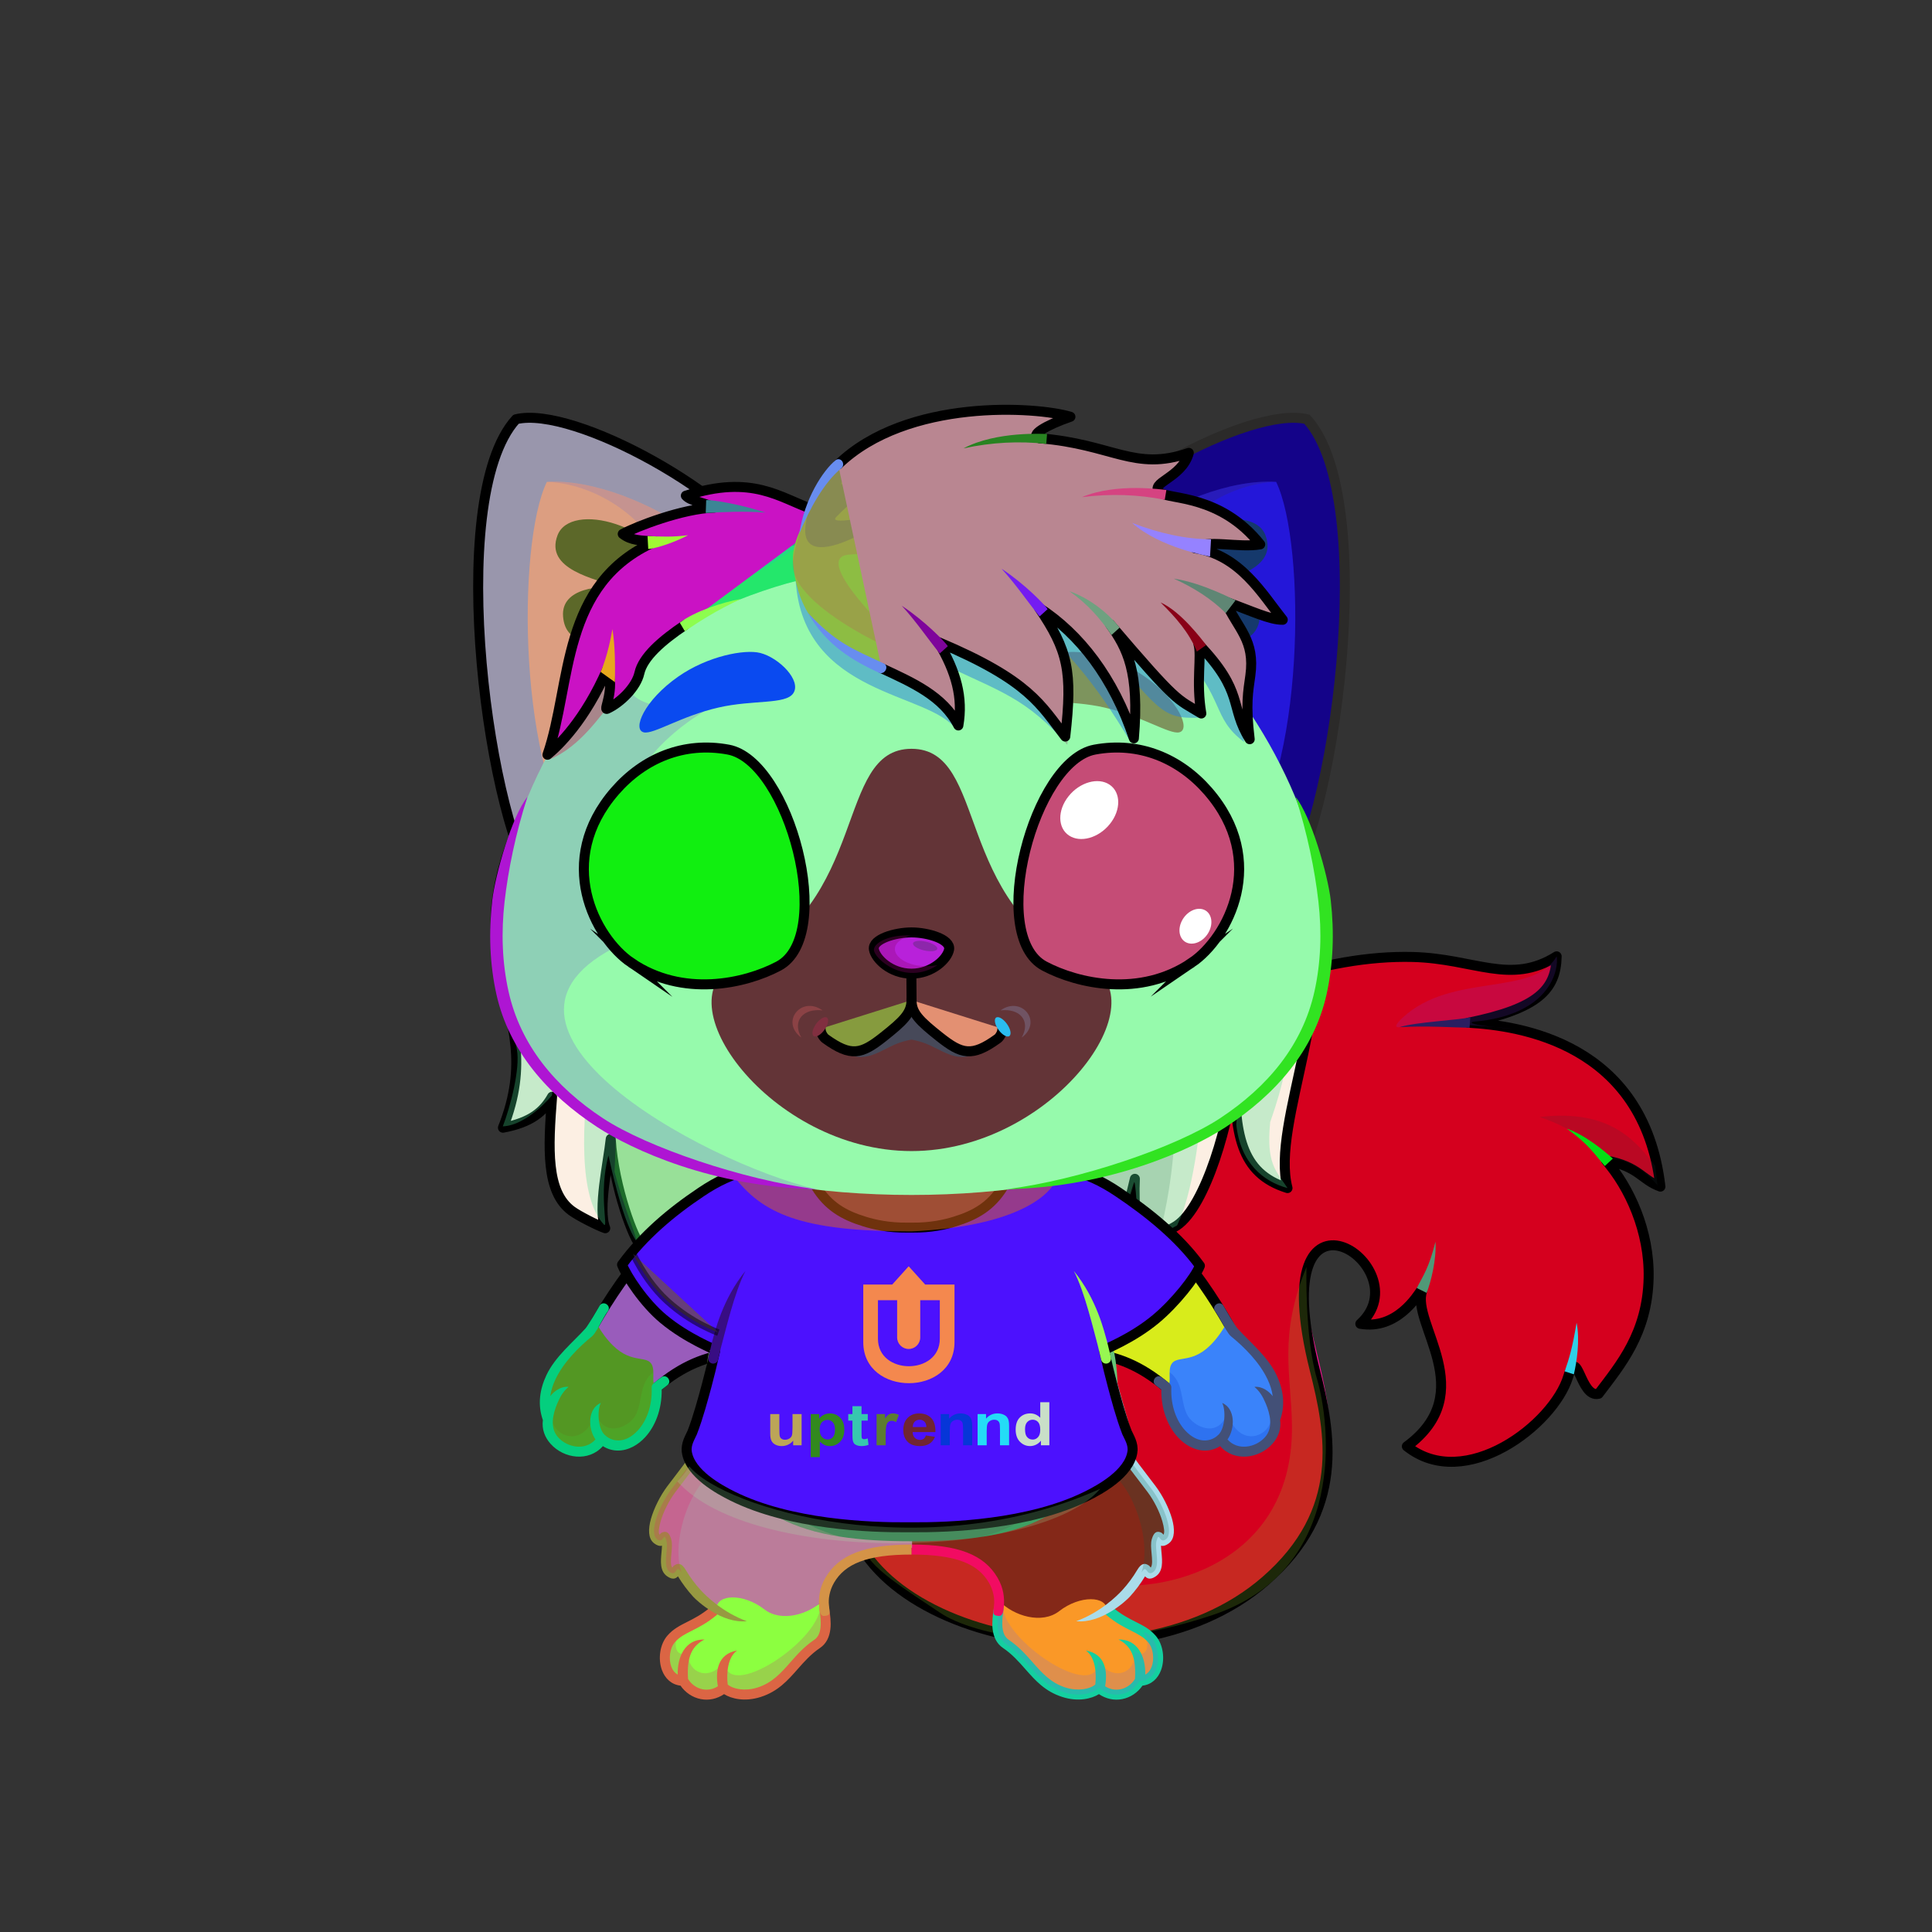 <?xml version="1.0" encoding="UTF-8"?><!DOCTYPE svg PUBLIC "-//W3C//DTD SVG 1.1//EN" "http://www.w3.org/Graphics/SVG/1.1/DTD/svg11.dtd"><!-- Creator: CorelDRAW 2017 --><svg xmlns="http://www.w3.org/2000/svg" xmlns:xlink="http://www.w3.org/1999/xlink" xml:space="preserve" width="290mm" height="290mm" version="1.1" style="shape-rendering:geometricPrecision; text-rendering:geometricPrecision; image-rendering:optimizeQuality; fill-rule:evenodd; clip-rule:evenodd" viewBox="0 0 29000 29000">
 <rect x="0" y="0" width="29000" height="29000" fill="#333333" stroke="none"/>
 <defs>
  <style type="text/css">
   <![CDATA[
    .str2 {stroke:black;stroke-width:100;stroke-linejoin:round;stroke-miterlimit:22.926;stroke-opacity:0.502}
    .str3 {stroke:#2B2A29;stroke-width:150;stroke-miterlimit:22.926}
    .str5 {stroke:black;stroke-width:150;stroke-miterlimit:22.926}
    .str6 {stroke:black;stroke-width:150;stroke-miterlimit:22.926}
    .str0 {stroke:black;stroke-width:150;stroke-linecap:round;stroke-linejoin:round;stroke-miterlimit:22.926}
    .str1 {stroke:black;stroke-width:150;stroke-linecap:round;stroke-linejoin:round;stroke-miterlimit:22.926}
    .str4 {stroke:black;stroke-width:150;stroke-linecap:round;stroke-linejoin:round;stroke-miterlimit:22.926}
    .fil3 {fill:none}
    .fil24 {fill:none}
    .fil25 {fill:none;fill-rule:nonzero}
    .fil49 {fill:black}
    .fil41 {fill:black}
    .fil26 {fill:#279DDA}
    .fil10 {fill:#EDD5A0}
    .fil54 {fill:white}
    .fil59 {fill:white}
    .fil6 {fill:black;fill-rule:nonzero}
    .fil11 {fill:black;fill-rule:nonzero}
    .fil48 {fill:black;fill-rule:nonzero}
    .fil4 {fill:black;fill-opacity:0.149}
    .fil2 {fill:#823B00;fill-opacity:0.149}
    .fil23 {fill:white;fill-opacity:0.169}
    .fil46 {fill:white;fill-opacity:0.169}
    .fil5 {fill:black;fill-opacity:0.2}
    .fil12 {fill:black;fill-opacity:0.2}
    .fil31 {fill:#400000;fill-opacity:0.2}
    .fil20 {fill:white;fill-opacity:0.2}
    .fil47 {fill:white;fill-opacity:0.2}
    .fil44 {fill:white;fill-opacity:0.231}
    .fil22 {fill:black;fill-opacity:0.251}
    .fil9 {fill:black;fill-opacity:0.302}
    .fil38 {fill:black;fill-opacity:0.302}
    .fil40 {fill:white;fill-opacity:0.302}
    .fil43 {fill:#6E5A1C;fill-opacity:0.302}
    .fil21 {fill:black;fill-opacity:0.302}
    .fil8 {fill:#6E5A1C;fill-opacity:0.302}
    .fil27 {fill:black;fill-opacity:0.502}
    .fil51 {fill:black;fill-opacity:0.502}
    .fil56 {fill:black;fill-opacity:0.502}
    .fil1 {fill:white;fill-opacity:0.702}
    .fil18 {fill:url(#id0)}
    .fil33 {fill:url(#id1)}
    .fil35 {fill:url(#id2)}
    .fil19 {fill:url(#id3)}
    .fil39 {fill:url(#id4)}
    .fil30 {fill:url(#id5)}
    .fil29 {fill:url(#id6)}
    .fil34 {fill:url(#id7)}
    .fil37 {fill:url(#id8)}
    .fil36 {fill:url(#id9)}
    .fil15 {fill:url(#id10)}
    .fil17 {fill:url(#id11)}
    .fil13 {fill:url(#id12)}
    .fil14 {fill:url(#id13)}
    .fil0 {fill:url(#id14)}
    .fil28 {fill:url(#id15)}
    .fil32 {fill:url(#id16)}
    .fil58 {fill:url(#id17)}
    .fil57 {fill:url(#id18)}
    .fil50 {fill:url(#id19)}
    .fil52 {fill:url(#id20)}
    .fil55 {fill:url(#id21)}
    .fil53 {fill:url(#id22)}
    .fil42 {fill:url(#id23)}
    .fil16 {fill:url(#id24)}
    .fil7 {fill:url(#id25)}
    .fil45 {fill:url(#id26)}
   ]]>
  </style>
  <linearGradient id="id0" gradientUnits="userSpaceOnUse" x1="9337" y1="20239.8" x2="18041.32" y2="20239.8">
   <stop offset="0" style="stop-opacity:1; stop-color:#006BA1"/>
   <stop offset="1" style="stop-opacity:1; stop-color:#24B6FF"/>
  </linearGradient>
  <linearGradient id="id1" gradientUnits="userSpaceOnUse" x1="7906.36" y1="9448.46" x2="11583.33" y2="10549.22">
   <stop offset="0" style="stop-opacity:1; stop-color:#F5E2E2"/>
   <stop offset="1" style="stop-opacity:1; stop-color:#C49D9D"/>
  </linearGradient>
  <linearGradient id="id2" gradientUnits="userSpaceOnUse" x1="13681.94" y1="17936.72" x2="13681.94" y2="7484.8">
   <stop offset="0" style="stop-opacity:1; stop-color:#B5815E"/>
   <stop offset="0.439" style="stop-opacity:1; stop-color:#DCBC8D"/>
   <stop offset="1" style="stop-opacity:1; stop-color:#F1ECE7"/>
  </linearGradient>
  <linearGradient id="id3" gradientUnits="userSpaceOnUse" x1="10301.91" y1="20500.03" x2="17006.09" y2="20500.03">
   <stop offset="0" style="stop-opacity:1; stop-color:#D9D9D9"/>
   <stop offset="0.51" style="stop-opacity:1; stop-color:white"/>
   <stop offset="1" style="stop-opacity:1; stop-color:white"/>
  </linearGradient>
  <linearGradient id="id4" gradientUnits="userSpaceOnUse" x1="13969.01" y1="14001.63" x2="13394.85" y2="14609.2">
   <stop offset="0" style="stop-opacity:1; stop-color:#FFCCCC"/>
   <stop offset="1" style="stop-opacity:1; stop-color:#9D8573"/>
  </linearGradient>
  <linearGradient id="id5" gradientUnits="userSpaceOnUse" x1="17272.73" y1="8141.15" x2="18811.97" y2="9303.55">
   <stop offset="0" style="stop-opacity:1; stop-color:#B88383"/>
   <stop offset="1" style="stop-opacity:1; stop-color:#E4BBB9"/>
  </linearGradient>
  <linearGradient id="id6" gradientUnits="userSpaceOnUse" x1="15780.53" y1="9448.46" x2="19457.5" y2="10549.22">
   <stop offset="0" style="stop-opacity:1; stop-color:#C49D9D"/>
   <stop offset="1" style="stop-opacity:1; stop-color:#F5E2E2"/>
  </linearGradient>
  <linearGradient id="id7" gradientUnits="userSpaceOnUse" x1="8571.42" y1="8109.08" x2="10046.13" y2="9375.12">
   <stop offset="0" style="stop-opacity:1; stop-color:#E4BBB9"/>
   <stop offset="1" style="stop-opacity:1; stop-color:#B88383"/>
  </linearGradient>
  <linearGradient id="id8" gradientUnits="objectBoundingBox" x1="50%" y1="100%" x2="50%" y2="0%">
   <stop offset="0" style="stop-opacity:1; stop-color:#514537"/>
   <stop offset="1" style="stop-opacity:1; stop-color:#81786C"/>
  </linearGradient>
  <linearGradient id="id9" gradientUnits="userSpaceOnUse" x1="13681.94" y1="11239.82" x2="13681.94" y2="17278">
   <stop offset="0" style="stop-opacity:1; stop-color:#FFEDD6"/>
   <stop offset="1" style="stop-opacity:1; stop-color:#CFB18B"/>
  </linearGradient>
  <linearGradient id="id10" gradientUnits="userSpaceOnUse" x1="17736.36" y1="20671.72" x2="15625.78" y2="17974.17">
   <stop offset="0" style="stop-opacity:1; stop-color:#F0D9A3"/>
   <stop offset="0.702" style="stop-opacity:1; stop-color:#C49678"/>
   <stop offset="1" style="stop-opacity:1; stop-color:#C49678"/>
  </linearGradient>
  <linearGradient id="id11" gradientUnits="userSpaceOnUse" x1="13681.92" y1="23134.87" x2="13681.92" y2="17759.14">
   <stop offset="0" style="stop-opacity:1; stop-color:#D9B68C"/>
   <stop offset="1" style="stop-opacity:1; stop-color:#B5815E"/>
  </linearGradient>
  <linearGradient id="id12" gradientUnits="userSpaceOnUse" xlink:href="#id10" x1="15614.51" y1="24284.09" x2="15614.51" y2="21188.22">
  </linearGradient>
  <linearGradient id="id13" gradientUnits="userSpaceOnUse" xlink:href="#id10" x1="11757.65" y1="24257.47" x2="11757.65" y2="21161.6">
  </linearGradient>
  <linearGradient id="id14" gradientUnits="userSpaceOnUse" x1="15688.39" y1="24010.59" x2="21930.5" y2="14999.14">
   <stop offset="0" style="stop-opacity:1; stop-color:#B98763"/>
   <stop offset="0.639" style="stop-opacity:1; stop-color:#E6B58C"/>
   <stop offset="1" style="stop-opacity:1; stop-color:#F0D9A3"/>
  </linearGradient>
  <linearGradient id="id15" gradientUnits="userSpaceOnUse" x1="20111.06" y1="11821.61" x2="15840.22" y2="7846.13">
   <stop offset="0" style="stop-opacity:1; stop-color:#E1C7A2"/>
   <stop offset="1" style="stop-opacity:1; stop-color:#E9BE9A"/>
  </linearGradient>
  <linearGradient id="id16" gradientUnits="userSpaceOnUse" x1="11523.64" y1="11821.61" x2="7252.8" y2="7846.13">
   <stop offset="0" style="stop-opacity:1; stop-color:#CFC0AC"/>
   <stop offset="1" style="stop-opacity:1; stop-color:#E9BE9A"/>
  </linearGradient>
  <linearGradient id="id17" gradientUnits="userSpaceOnUse" x1="16730.34" y1="11455.85" x2="16730.34" y2="14221.15">
   <stop offset="0" style="stop-opacity:1; stop-color:#00070A"/>
   <stop offset="1" style="stop-opacity:1; stop-color:#00AAFF"/>
  </linearGradient>
  <linearGradient id="id18" gradientUnits="userSpaceOnUse" x1="15279" y1="13058.24" x2="18308.66" y2="13058.24">
   <stop offset="0" style="stop-opacity:1; stop-color:#1CA4E9"/>
   <stop offset="0.38" style="stop-opacity:1; stop-color:#C2EBFF"/>
   <stop offset="0.6" style="stop-opacity:1; stop-color:#BFEAFF"/>
   <stop offset="1" style="stop-opacity:1; stop-color:#1CA4E9"/>
  </linearGradient>
  <linearGradient id="id19" gradientUnits="userSpaceOnUse" x1="8763.82" y1="12998.28" x2="12077.27" y2="12998.28">
   <stop offset="0" style="stop-opacity:1; stop-color:#7AD3FF"/>
   <stop offset="1" style="stop-opacity:1; stop-color:#8CD9FF"/>
  </linearGradient>
  <linearGradient id="id20" gradientUnits="userSpaceOnUse" xlink:href="#id18" x1="9055.34" y1="13058.24" x2="12085" y2="13058.24">
  </linearGradient>
  <linearGradient id="id21" gradientUnits="userSpaceOnUse" xlink:href="#id19" x1="15286.73" y1="12998.28" x2="18600.13" y2="12998.28">
  </linearGradient>
  <linearGradient id="id22" gradientUnits="userSpaceOnUse" xlink:href="#id17" x1="10633.66" y1="11455.85" x2="10633.66" y2="14221.15">
  </linearGradient>
  <linearGradient id="id23" gradientUnits="userSpaceOnUse" x1="11828.16" y1="10761.9" x2="9221.8" y2="7876.05">
   <stop offset="0" style="stop-opacity:1; stop-color:#FFEBA3"/>
   <stop offset="1" style="stop-opacity:1; stop-color:#C7913F"/>
  </linearGradient>
  <linearGradient id="id24" gradientUnits="userSpaceOnUse" xlink:href="#id10" x1="9313.94" y1="20407.18" x2="12045.66" y2="18246.83">
  </linearGradient>
  <linearGradient id="id25" gradientUnits="userSpaceOnUse" xlink:href="#id23" x1="13557.93" y1="9815.35" x2="13557.93" y2="19460.35">
  </linearGradient>
  <linearGradient id="id26" gradientUnits="userSpaceOnUse" xlink:href="#id23" x1="16849.06" y1="7552.96" x2="16678.69" y2="10016.75">
  </linearGradient>
 </defs>
 <g id="Tail">
  <g id="_1652940949312">
   <g>
    <path class="fil0" d="M12710.41 22191.81c-305.48,2255.3 4162.06,3385.18 6285.05,1538.29 2170.66,-1888.43 -81.5,-4207.49 824.93,-4982.8 769.97,-216.15 981.48,775.64 598.58,1123.53 656.75,114.85 983.72,-654.96 927.93,-494.21 -170.78,492.05 875.88,1520.36 -229.52,2333.5 870.17,695.9 2204.71,-324.85 2422.74,-1049.13 142.66,-473.92 177.55,327.42 455.37,260.64 326.09,-431.84 731.47,-905.13 750.95,-1736.09 16.46,-702.08 -167.02,-1425.31 -639.51,-1766.7 442.38,-96.33 526.96,288.83 816.46,392.75 -249.66,-2156 -2122.83,-2418.72 -2882.92,-2459.94 1051.63,-213.36 1316.25,-501.69 1325.4,-996.71 -697.28,438.19 -1231.51,33.39 -2160.01,9.57 -1003.24,-25.74 -2210.11,349.32 -3160.59,838.5 -1537.54,791.33 -2799.48,2429.13 -2086.89,4142.07 708.66,1698.63 249.04,2845.17 -1027.76,2694.82 -1239.86,-432.8 -1559.61,-1423.35 -2220.21,151.91z" style="fill:#f71193"/>
    <path class="fil1" d="M24338.38 17642.94c-42.01,-53.23 -87.58,-102.44 -136.77,-147.12 3.89,4.68 52.34,62.8 136.77,147.12zm-196.23 -230.83c411.86,-68.82 499.6,298.38 781.24,399.48 -249.66,-2156 -2122.83,-2418.72 -2882.92,-2459.94 1051.63,-213.36 1316.25,-501.69 1325.4,-996.71 -697.28,438.19 -1231.5,33.4 -2160.01,9.57 -1547.55,-39.72 -3249.38,809.88 -4150.57,2081.54 514.26,-366.4 2424.79,-1442.29 3325.29,-1589.69 406.16,-66.48 -285.23,754.62 -466.32,992.85 1631.62,-672.78 2275.14,-160.26 2907.82,244.85 170.87,109.4 -1277.07,275.05 -1572.08,603.5 422.71,-87.63 1804.53,129.01 1613.03,1689.73 -29.41,239.73 -66.59,998.93 -16.92,1143.8 317.07,-856.81 701.96,-835.61 736.11,-1599.44 420.38,308.39 192.63,697.1 113.48,1137.4 1065.71,-938.78 376.65,-1750.53 446.45,-1656.94z" style="fill:#3c0a49"/>
    <path class="fil2" d="M12877.82 23066.27c904.46,1651.44 4290.3,2253.52 6117.64,663.83 2170.66,-1888.43 -186.02,-4225.24 824.93,-4982.8 593.58,-352.86 981.48,775.64 598.58,1123.53 656.75,114.85 983.71,-654.95 927.93,-494.21 -170.77,492.04 875.88,1520.36 -229.52,2333.5 870.17,695.9 2204.72,-324.86 2422.74,-1049.13 142.65,-473.91 177.55,327.42 455.37,260.64 326.09,-431.84 731.47,-905.14 750.95,-1736.09 4.91,-209.79 -101.4,-810.2 -134.56,-1013.01 127.06,1157.82 -559.71,1670.4 -1195.4,1888.07 104.01,-167.61 -40.96,-614.71 -85.22,-861.81 -46.01,-256.86 11.74,1034.41 -1043.75,1775.96 131.16,-985.12 -771.13,-1454.87 -594.42,-2962.07 -206.52,753.26 -570.16,947.17 -508.74,801.3 231.14,-774.4 -1028.42,-1573.55 -2062.04,-1063.62 300.84,62.55 586.81,95.23 729.24,294.59 -508.98,-95.23 -954.57,218.57 -1048.44,335.11 -53.21,66.05 -742.37,421.67 -1226.98,-484.16 -138.79,-259.43 1169.04,-1653.91 1118.48,-2991.91 -4576.03,1972.5 -2423.64,5153.16 -2423.64,5153.16 0,0 443.26,1118.56 -730.16,1899.63 -439.44,292.5 -1642.96,-429.37 -2046,-583.99 -409.92,-157.25 -776.46,570.56 -796.05,1137.96 -10.19,295.09 175.46,435.71 179.06,555.52z" style="fill:#befe54"/>
    <path class="fil3 str0" d="M12710.41 22191.81c-305.48,2255.3 4162.06,3385.18 6285.05,1538.29 1210.25,-1052.9 980.23,-2212.92 738.91,-3170.72 -794.55,-3153.59 1627.88,-1545.58 684.6,-688.55 545.5,95.4 856.22,-421.55 916.31,-506.6 12.25,-17.34 21.07,-14.83 11.62,12.39 -170.77,492.04 875.88,1520.36 -229.52,2333.5 870.17,695.9 2204.71,-324.85 2422.74,-1049.13 142.66,-473.92 177.55,327.42 455.37,260.64 326.09,-431.84 731.47,-905.13 750.95,-1736.09 16.46,-702.08 -286.46,-1361.23 -639.51,-1766.7 500.59,94.17 526.96,288.83 816.46,392.75 -249.66,-2156 -2122.83,-2418.72 -2882.92,-2459.94 1051.63,-213.36 1316.25,-501.69 1325.4,-996.71 -697.28,438.19 -1231.51,33.4 -2160.01,9.57 -2626.16,-67.39 -6400.59,2208.71 -5247.48,4980.57 264.13,634.93 482.1,1253.42 320.13,1803.58 -178.93,607.75 -787.91,1104.68 -1559.81,835.24 -1239.85,-432.8 -1347.69,-1367.35 -2008.29,207.91z" style="fill:#d5001e"/>
    <path class="fil4" d="M24845.04 17498.65c-253.99,-307.97 -620.47,-864.74 -1736.81,-731.87 585.54,191.13 810.76,470.09 998.7,652.06 390.2,-103.98 773.46,374.64 773.46,374.64l-35.35 -294.83z" style="fill:#283a3e"/>
    <path class="fil4" d="M22773.33 15449.51c0,0 -1337.16,-147.62 -1718.16,-41.79 -146.36,40.66 -111.55,-31.16 4.24,-137.4 739.72,-678.75 1953.21,-303.03 2306.46,-915.38 34.26,172.4 -70.2,884.43 -1253.95,981.84 -167.75,47.14 661.41,112.73 661.41,112.73z" style="fill:#8237fc"/>
    <path class="fil5" d="M19611.12 19017.69c0,0 -30.77,1046.34 158.34,1683.36 189.11,637.02 476.18,2853.6 -1565.4,3540.11 -2041.58,686.51 -3612.28,290.94 -4090.56,-31.76 -478.28,-322.7 -1123.15,-712.44 -1133.4,-976.04 -3.39,-87.36 -574.71,-1202.62 -173.46,-1261.74 809.48,-119.27 2417.72,518.93 2535.63,530.7 176.37,17.61 861.22,1152.92 1111.25,1234.72 719.54,235.43 2967.35,-108.81 2939.13,-2344.12 -9.61,-761.85 -208.26,-1334.87 218.47,-2375.23z" style="fill:#92c931"/>
   </g>
   <path class="fil6" d="M22058.57 15426.95l11.42 -157.26c-220.7,47.67 -800.04,68.59 -1062.5,148.3 401.05,-23.54 836.15,6.38 1051.08,8.96z" style="fill:#2a1e61"/>
   <path class="fil6" d="M21266.13 19333.75l147.97 72.86c66.88,-170.25 148.69,-499.88 133.02,-769.27 -96.72,392.05 -186.34,513.48 -280.99,696.41z" style="fill:#509977"/>
   <path class="fil6" d="M23486.29 20584.48l137.84 44.53c42.1,-177.99 94.74,-509.91 41.07,-774.36 -66.42,395.19 -111.11,535.33 -178.91,729.83z" style="fill:#2fcfe7"/>
   <path class="fil6" d="M24088.78 17502.12l120.16 -110.67c-135.98,-124.95 -433.82,-365.55 -691.63,-450.34 333.26,234.5 433.35,405.56 571.47,561.01z" style="fill:#03e014"/>
  </g>
 </g>
 <g id="HairBack">
  <animateTransform type="translate" values="0;0 200;0;0 200;0;0 200;0;0 200;0" dur="10" repeatCount="indefinite" additive="sum" attributeName="transform"/>
  <g id="_1652940941472">
   <path class="fil7 str0" d="M9041.24 9842.28c0,0 91.02,125.06 -911.24,1855.06 -1599.69,2817.5 182.18,3311.98 -580.69,5229.94 423.23,-77 613.29,-245 737.67,-465 -60.69,777 -92.91,1429 293.77,1713 102.68,76 395.85,224 504.27,261 -115.21,-286 44.38,-984 82.39,-1341 44.36,734 363.98,1552 441.95,1583 70.17,29 381.77,212 453.06,238 1545.34,562 3331.95,544 3331.95,544l352.17 -1556 40.76 1538c0,0 1215.68,38 2906.23,-608 82.06,-32 312.03,-1016 341.3,-1140 -18.57,357 26.96,987 86.55,960 132.09,-61 425.2,-180 539.91,-256 438.35,-290 805.76,-1581 870.78,-2357 1.22,972.4 77.68,1568.68 793.97,1792.25 -260.1,-990.25 801.11,-2903.01 299.42,-4583.25 -727.32,-1729 -698.57,-3408 -698.57,-3408 -3370.88,-35.9 -6509.09,-35.9 -9885.65,0z" style="fill:#fcefe3"/>
   <path class="fil5" d="M17400.19 18537.28c0,0 559.8,-1823 -16.74,-3927 -274.19,-1001 -221.99,-2318 1.11,-3193 58.96,-231 -1296.4,847 -1406.58,676 -1494.47,4440 -458.87,7264 359.16,6900l356.38 -159 338.24 -1079 89.62 899 278.81 -117z" style="fill:#1e4b2f"/>
   <path class="fil8" d="M10048.48 9990.28c-563.25,1175 -1929.52,2703 -1851.86,5348 -1100.13,-1608 159.93,-3212 220.39,-3819 14.38,-148 -518.45,686.11 -492.97,554.11 -286.46,615 -518.68,1420.77 -522.47,1981.77 -2.66,502 262.75,1175.12 357.33,1699.12 51.99,292 -100.19,863 -211.54,1153 372.52,-17 737.66,-465 737.66,-465 156.5,-1451 449.51,-2093 1053.68,-3606 -102.97,1255 -1039.65,4734 -269.96,5549 59.81,37 -84.33,-475 63.99,-1042 247.58,1125 421.41,1318 522.98,1408 1281.1,707 3738.66,709 3738.66,709 2.59,-55 311.87,-1382 386.57,-1611 2.54,113 -36.14,1594 6.36,1593 780.72,-27 2083.11,-191 2906.23,-608 19.34,-10 312.11,-1084 332.11,-1091 29.15,-11 66.58,922 95.74,911 236.66,-87 324.66,-138 547.39,-261 460.04,-932 460.19,-3466 556.25,-4723 488.46,1576 281.36,2673 301.81,2426 52.05,280 49.7,555 29.95,782 60.64,583 412.3,859.08 769.26,955.25 -169.33,-259.29 -321.44,-357.63 -260.1,-990.25 68.76,-206.96 287.46,-772.95 394.63,-1891 -111.4,324 -110.59,905 -639.71,1638 110.83,-473 153.59,-1035 150.53,-1632 -3.1,-753 -199.26,-1523 -307.91,-2271 -156.33,-1072 -258.18,-2062 -418.95,-2565l-3996.05 -126 -918.4 7208 364.29 -7208 -3645.89 -6z" style="fill:#4be093"/>
   <path class="fil9" d="M9223.63 17590.28c51.46,-906 -34.84,-1858 643.56,-3304 415.74,-886 587.77,-1886 485.98,-3111 -19.62,-232 1142.13,1089 1280.29,918 790.91,4440 -711.16,7314 -1452.53,6900l-617.72 -346c-68.18,-255 -196.94,-526 -339.58,-1057z" style="fill:#31ca26"/>
  </g>
 </g>
 <g id="LowerBody">
  <g id="_1652940925664">
   <g>
    <path class="fil10" d="M17106.56 25229.69c-123.56,214.04 -403.48,285.33 -610.7,105.88 -70.65,70.23 -276.52,145.76 -526.32,65.76 -409.3,-131.09 -507.45,-461.77 -850.73,-710.04 -220.49,-159.47 -124.1,-477.15 -113.63,-668.35 363.68,340.29 782.66,-165.21 1075.55,-247.93 373.84,-101.68 736.94,157.82 534.63,412.54 198.78,95.76 519.95,237.68 672.68,411.38 168.78,191.96 120.75,630.76 -181.48,630.76z" style="fill:#fa9827"/>
    <path class="fil11" d="M16703.51 24128.28c-31.71,-26.53 -78.94,-22.34 -105.47,9.37 -26.53,31.71 -22.34,78.94 9.37,105.47 143.13,119.49 265.97,181.45 373.06,235.47 99.11,49.99 183.3,92.46 251.34,169.85 80.91,92.01 97.3,255.88 55.21,369.54 -18.07,48.79 -48.88,94.04 -96.26,117.9 7.55,-268.78 -114.77,-534.12 -402.24,-526.25 186.74,95.17 268.32,253.8 247.69,592.25 -49.04,79.15 -127.69,137.43 -219.87,155.2 -79.73,15.37 -160.2,-1.74 -228.24,-45.5 38.29,-218.05 10.29,-483.64 -289.14,-537.54 139.24,98.32 162.69,330.02 141.92,510.69 -31.45,29.61 -97.92,60.43 -188.69,71.77 -74.89,9.35 -163.69,4.41 -259.78,-26.36 -221.4,-70.9 -352.35,-219.57 -489.63,-375.44 -103.47,-117.46 -210.28,-238.74 -362.43,-341.44 -56.89,-38.4 -82.67,-102.53 -91.71,-176.23 -10.43,-85.02 -0.14,-183.4 13.84,-274.46 14.63,-97.52 -130.16,-118.86 -144.78,-21.39 -15.59,101.48 -30.44,211.56 -17.88,314.01 13.96,113.78 57.62,215.39 156.75,282.29 136.05,91.83 236.45,205.83 333.71,316.24 151.08,171.53 295.19,335.14 556.43,418.8 119.65,38.32 230.28,44.46 323.64,32.8 92.59,-11.56 170.46,-41.41 225.37,-75.73 103.09,69.99 225.69,98.3 348.74,74.57 124.29,-23.96 233.03,-98.13 304.52,-201.86 136.16,-15.63 232.21,-107.3 278.66,-232.76 61.19,-165.25 34.13,-386.54 -83.33,-520.12 -86.71,-98.62 -183.05,-147.23 -296.46,-204.43 -99.73,-50.31 -214.13,-108.01 -344.34,-216.71z" style="fill:#14cfa0"/>
    <path class="fil12" d="M17106.58 25229.69c-123.56,214.04 -403.48,285.33 -610.7,105.88 -70.65,70.23 -276.52,145.76 -526.32,65.76 -409.3,-131.09 -517.48,-492.65 -871.1,-725.96 -156.13,-103.02 -135.21,-387.74 -102.98,-573.56 17.85,-13.98 36.32,-26.67 55.45,-37.83 -59.89,533.31 1444.97,1527.91 1433.56,860.23 213.34,341.57 595.64,186.16 544.41,-150.27 126.71,133.91 271.29,-14.39 142.78,-274 182.48,62.12 215.54,288.03 209.67,440.56 -17.28,153.49 -106.7,289.19 -274.77,289.19z" style="fill:#746bdf"/>
   </g>
   <g>
    <path class="fil13" d="M13681.92 23259.3c427.66,0 1377.01,182.49 1321.36,776.1 214.87,221.86 637.04,349.26 895.5,148.38 312.37,-242.78 712.13,-231.34 719.72,-12.18 204,-145.69 385.39,-346.23 515.49,-566.4 85.68,-144.98 68.61,64.4 171.34,-4.77 124.5,-83.81 18.11,-354.76 55.9,-477.75 44.33,-144.28 37.8,60.1 140.93,-18.35 124.09,-94.4 -28.99,-502.33 -214.43,-750.16 -133.74,-178.72 -272.15,-347.96 -381.12,-514.32 -199.76,-304.97 -430.68,-536.23 -576.58,-651.63 -621.48,859.57 -1470.39,1269.07 -2648.11,1328.08l0 743z" style="fill:#842818"/>
    <path class="fil11" d="M16153.47 24334.7c377.51,39.58 749.06,-305.58 804.82,-366.84 86.1,-94.6 163.58,-198.03 229.21,-306.3 33.68,35 79.05,55.1 159.43,0.98 114.27,-76.91 100.41,-223.96 87.46,-361.45 -3.35,-35.58 -6.62,-70.34 -7.07,-99.72 30.06,8.66 68.65,1.69 120.25,-37.57 1.99,-1.52 3.88,-3.12 5.67,-4.79 80.8,-67.79 83.54,-206.51 38.64,-363.61 -45.55,-159.36 -140.09,-346.69 -244.38,-486.05 -43.92,-58.7 -83.93,-110.75 -123.37,-162.04 -91.13,-118.55 -179.55,-233.58 -254.82,-348.48 -90.36,-137.94 -187.73,-261.93 -281.33,-367.72 -116.66,-131.83 -227.54,-234.95 -311.66,-301.48 -32.35,-25.56 -79.32,-20.05 -104.88,12.3 -25.56,32.35 -20.05,79.32 12.3,104.88 77.98,61.67 181.73,158.35 292.32,283.32 88.14,99.63 180.66,217.64 267.85,350.74 76.16,116.26 167.61,235.23 261.86,357.84 41.99,54.61 84.51,109.91 122.19,160.28 93.7,125.22 178.73,293.81 219.78,437.43 26.81,93.8 36.49,170.42 16.58,200.52 -12.33,-16.7 -24.69,-30.55 -50.46,-38.46 -54.65,-16.78 -93.9,3.86 -124.11,102.23 -18.66,60.72 -11.57,135.94 -4.18,214.44 8.14,86.48 16.8,178.46 -12.43,214.45 -10.7,-14.25 -21.53,-27.49 -39.85,-38.31 -53.01,-31.34 -104.08,-25.17 -163.75,75.82 -62.7,106.11 -137.87,207.55 -221.99,299.97 -81.72,89.79 -336.08,338.38 -694.08,467.62z" style="fill:#aadcea"/>
    <path class="fil12" d="M17133.99 23605.2c85.68,-144.98 68.61,64.4 171.34,-4.77 124.5,-83.81 18.11,-354.76 55.9,-477.75 44.33,-144.28 37.8,60.1 140.93,-18.35 124.09,-94.4 -28.99,-502.33 -214.43,-750.16 -133.74,-178.72 -272.15,-347.96 -381.12,-514.32 -158.31,-241.69 -336.18,-437.07 -475.8,-565.19l-1.16 -1.04 -157.05 727.06c26.43,47.89 52.85,95.78 79.28,143.67 387.48,-413.26 999.93,814.92 782.11,1460.85z" style="fill:#035a49"/>
    <path class="fil11" d="M14989.65 24255.73c61.91,5.19 73.8,-65.98 79.72,-153.93 7.91,-117.52 -3.98,-261.03 -93.95,-416.86 -0.83,-1.44 -1.71,-2.83 -2.62,-4.19 -99.87,-170.79 -246.56,-295.9 -460.28,-378.09 -207.63,-79.84 -477.91,-118.36 -830.6,-118.36l0 150c335.21,0 588.14,35.09 777.28,107.82 179.67,69.09 302.18,172.95 384.62,313.95 0.66,1.3 1.36,2.59 2.1,3.87 66.95,115.97 86.11,244.25 75.03,331.54 -8.66,68.26 -7.74,91.55 -8.94,107.25 -3.69,48.36 41.73,54 77.64,57z" style="fill:#f20b62"/>
   </g>
   <g>
    <path class="fil10" d="M10257.28 25229.69c123.56,214.04 403.48,285.33 610.7,105.88 70.65,70.23 276.52,145.76 526.32,65.76 409.3,-131.09 507.45,-461.77 850.73,-710.04 220.49,-159.47 124.1,-477.15 113.63,-668.35 -363.68,340.29 -782.66,-165.21 -1075.55,-247.93 -373.84,-101.68 -736.94,157.82 -534.63,412.54 -198.78,95.76 -519.95,237.68 -672.68,411.38 -168.78,191.96 -120.75,630.76 181.48,630.76z" style="fill:#8cff40"/>
    <path class="fil12" d="M10257.28 25229.69c123.56,214.04 403.48,285.33 610.7,105.88 70.65,70.23 276.52,145.76 526.32,65.76 409.3,-131.09 517.48,-492.65 871.1,-725.96 156.13,-103.02 135.21,-387.74 102.98,-573.56 -17.85,-13.98 -36.32,-26.67 -55.45,-37.83 59.89,533.31 -1444.97,1527.91 -1433.56,860.23 -213.34,341.57 -595.64,186.16 -544.41,-150.27 -126.71,133.91 -271.29,-14.39 -142.78,-274 -182.48,62.12 -215.54,288.03 -209.67,440.56 17.28,153.49 106.7,289.19 274.77,289.19z" style="fill:#ca2178"/>
    <path class="fil11" d="M10660.35 24128.28c31.71,-26.53 78.94,-22.34 105.47,9.37 26.53,31.71 22.34,78.94 -9.37,105.47 -143.13,119.49 -265.97,181.45 -373.06,235.47 -99.11,49.99 -183.3,92.46 -251.34,169.85 -80.91,92.01 -97.3,255.88 -55.21,369.54 18.07,48.79 48.88,94.04 96.26,117.9 -7.55,-268.78 114.77,-534.12 402.24,-526.25 -186.74,95.17 -268.32,253.8 -247.69,592.25 49.04,79.15 127.69,137.43 219.87,155.2 79.73,15.37 160.2,-1.74 228.24,-45.5 -38.29,-218.05 -10.29,-483.64 289.14,-537.54 -139.24,98.32 -162.69,330.02 -141.92,510.69 31.45,29.61 97.92,60.43 188.69,71.77 74.89,9.35 163.69,4.41 259.78,-26.36 221.4,-70.9 352.35,-219.57 489.63,-375.44 103.47,-117.46 210.28,-238.74 362.43,-341.44 56.89,-38.4 82.67,-102.53 91.71,-176.23 10.43,-85.02 0.14,-183.4 -13.84,-274.46 -14.63,-97.52 130.16,-118.86 144.78,-21.39 15.59,101.48 30.44,211.56 17.88,314.01 -13.96,113.78 -57.62,215.39 -156.75,282.29 -136.05,91.83 -236.45,205.83 -333.71,316.24 -151.08,171.53 -295.19,335.14 -556.43,418.8 -119.65,38.32 -230.28,44.46 -323.64,32.8 -92.59,-11.56 -170.46,-41.41 -225.37,-75.73 -103.09,69.99 -225.69,98.3 -348.74,74.57 -124.29,-23.96 -233.03,-98.13 -304.52,-201.86 -136.16,-15.63 -232.21,-107.3 -278.66,-232.76 -61.19,-165.25 -34.13,-386.54 83.33,-520.12 86.71,-98.62 183.05,-147.23 296.46,-204.43 99.73,-50.31 214.13,-108.01 344.34,-216.71z" style="fill:#db6544"/>
   </g>
   <g>
    <path class="fil14" d="M13690.24 23232.68c-427.66,0 -1377.01,182.49 -1321.36,776.1 -214.87,221.86 -637.04,349.26 -895.5,148.38 -312.37,-242.78 -712.13,-231.34 -719.72,-12.18 -204,-145.69 -385.39,-346.23 -515.49,-566.4 -85.68,-144.98 -68.61,64.4 -171.34,-4.77 -124.5,-83.81 -18.11,-354.76 -55.9,-477.75 -44.33,-144.28 -37.8,60.1 -140.93,-18.35 -124.09,-94.4 28.99,-502.33 214.43,-750.16 133.74,-178.72 272.15,-347.96 381.12,-514.32 199.76,-304.97 430.68,-536.23 576.58,-651.63 621.48,859.57 1470.39,1269.07 2648.11,1328.08l0 743z" style="fill:#bb7c9a"/>
    <path class="fil11" d="M11210.37 24334.7c-377.51,39.58 -749.06,-305.58 -804.82,-366.84 -86.1,-94.6 -163.58,-198.03 -229.21,-306.3 -33.68,35 -79.05,55.1 -159.43,0.98 -114.27,-76.91 -100.41,-223.96 -87.46,-361.45 3.35,-35.58 6.62,-70.34 7.07,-99.72 -30.06,8.66 -68.65,1.69 -120.25,-37.57 -1.99,-1.52 -3.88,-3.12 -5.67,-4.79 -80.8,-67.79 -83.54,-206.51 -38.64,-363.61 45.55,-159.36 140.09,-346.69 244.38,-486.05 43.92,-58.7 83.93,-110.75 123.37,-162.04 91.13,-118.55 179.55,-233.58 254.82,-348.48 90.36,-137.94 187.73,-261.93 281.33,-367.72 116.66,-131.83 227.54,-234.95 311.66,-301.48 32.35,-25.56 79.32,-20.05 104.88,12.3 25.56,32.35 20.05,79.32 -12.3,104.88 -77.98,61.67 -181.73,158.35 -292.32,283.32 -88.14,99.63 -180.66,217.64 -267.85,350.74 -76.16,116.26 -167.61,235.23 -261.86,357.84 -41.99,54.61 -84.51,109.91 -122.19,160.28 -93.7,125.22 -178.73,293.81 -219.78,437.43 -26.81,93.8 -36.49,170.42 -16.58,200.52 12.33,-16.7 24.69,-30.55 50.46,-38.46 54.65,-16.78 93.9,3.86 124.11,102.23 18.66,60.72 11.57,135.94 4.18,214.44 -8.14,86.48 -16.8,178.46 12.43,214.45 10.7,-14.25 21.53,-27.49 39.85,-38.31 53.01,-31.34 104.08,-25.17 163.75,75.82 62.7,106.11 137.87,207.55 221.99,299.97 81.72,89.79 336.08,338.38 694.08,467.62z" style="fill:#979941"/>
    <path class="fil12" d="M10229.85 23605.2c-85.68,-144.98 -68.61,64.4 -171.34,-4.77 -124.5,-83.81 -18.11,-354.76 -55.9,-477.75 -44.33,-144.28 -37.8,60.1 -140.93,-18.35 -124.09,-94.4 28.99,-502.33 214.43,-750.16 133.74,-178.72 272.15,-347.96 381.12,-514.32 158.31,-241.69 336.18,-437.07 475.8,-565.19l1.16 -1.04 157.05 727.06c-26.43,47.89 -52.85,95.78 -79.28,143.67 -387.48,-413.26 -999.93,814.92 -782.11,1460.85z" style="fill:#eb0d6d"/>
    <path class="fil11" d="M12374.19 24255.73c-61.91,5.19 -73.8,-65.98 -79.72,-153.93 -7.91,-117.52 3.98,-261.03 93.95,-416.86 0.83,-1.44 1.71,-2.83 2.62,-4.19 99.87,-170.79 246.56,-295.9 460.28,-378.09 207.63,-79.84 477.91,-118.36 830.6,-118.36l0 150c-335.21,0 -588.14,35.09 -777.28,107.82 -179.67,69.09 -302.18,172.95 -384.62,313.95 -0.66,1.3 -1.36,2.59 -2.1,3.87 -66.95,115.97 -86.11,244.25 -75.03,331.54 8.66,68.26 7.74,91.55 8.94,107.25 3.69,48.36 -41.73,54 -77.64,57z" style="fill:#d49347"/>
   </g>
  </g>
 </g>
 <g id="Body">
  <animateTransform type="translate" values="0;0 200;0;0 200;0;0 200;0;0 200;0" dur="10" repeatCount="indefinite" additive="sum" attributeName="transform"/>
  <g id="_1652352601488">
   <g>
    <path class="fil15" d="M16231.2 17708.66c1006.56,345.42 1818.61,1401.79 2256.58,2165.43 288.88,503.69 -636.05,1265.03 -911.19,1013.52 -627.05,-573.17 -1208.37,-619.78 -1688.45,-542.15 -741.88,119.97 -1352.69,-1920.87 -930.81,-2545.29 421.91,-21.63 933.51,-40.49 1273.87,-91.51z" style="fill:#f0677f"/>
    <path class="fil12" d="M17511.96 20830.3c-602.27,-518.8 -1160.28,-559.8 -1623.82,-484.84 -171.07,27.66 -335.13,-59.69 -481.2,-217.95 -325.13,-471.76 752.73,-1097.7 1038.62,-655.88 261.31,403.84 734.1,847.76 1111.39,1126.01 -1.79,93.3 16.27,193.39 -44.96,232.66l0 -0.01 -0.03 0.01z" style="fill:#44477b"/>
    <path class="fil3 str1" d="M16476.95 20332.96c340.18,46.54 711.15,199.54 1099.64,554.65 275.13,251.49 1152.89,-508.63 864.02,-1012.31 -437.96,-763.63 -1202.86,-1821.23 -2209.41,-2166.64 -90.05,-30.9 -171.83,-58.83 -246.03,-84.05" style="fill:#d8ec1b"/>
   </g>
   <g>
    <path class="fil10" d="M17500.83 20836.37c-31.01,671.59 506.32,1058.8 828,765.31 253.5,397.35 884.17,103.39 809.26,-292.5 203.13,-535.14 -266.24,-1035.76 -634.19,-1325.08 -19.33,-39.29 -56.47,-99.64 -85.99,-131.14 -352.88,615.6 -633.67,502.95 -778.09,572.95 -163.52,79.25 -10.67,351.89 -138.99,410.46z" style="fill:#3a83fa"/>
    <path class="fil12" d="M17500.83 20836.37c-31.01,671.59 506.32,1058.8 828,765.31 341.06,429.25 911,23.85 753.65,-292.7 -65.31,297.19 -520.59,407.83 -657.17,-118.23 -113.25,412.02 -522.03,237.66 -614.7,26.73 -95.14,-216.58 -44.81,-462.8 -253.66,-619.84 -1.8,93.31 16.28,193.4 -44.96,232.65l-0.16 0.1 -0.17 0.11c-1.48,0.93 -2.97,1.82 -4.53,2.69l-0.17 0.1 -0.18 0.09 -0.14 0.09 -0.03 0.01 -0.18 0.1 -0.17 0.09 -0.18 0.09c-1.69,0.92 -3.44,1.79 -5.25,2.61z" style="fill:#0230cb"/>
    <path class="fil11" d="M17436.91 20673.48c-79.39,-58.19 -167.86,62.52 -88.48,120.7 28.24,20.69 56.25,42.36 83.3,64.61 -3.93,302.02 99.68,551.64 246.17,712.18 55.54,60.86 117.82,109.47 183.4,143.86 145.9,76.49 311.53,82.65 453.24,-7.98 209.57,238.5 583.03,191.12 784.7,-34.27 86.01,-96.11 134.73,-220.26 115.83,-356.13 82.54,-234.31 46.25,-463.42 -52.44,-673.52 -132.46,-282 -402.86,-497.73 -588.08,-703.58 -33.5,-37.22 -180.19,-286.69 -214.16,-345.48 -58.56,-79 -178.69,10.05 -120.12,89.06 35.43,47.77 75.16,120.11 111.48,186.29 6.41,11.67 81.45,153.11 123.81,187.52 201.58,163.8 430.96,392.41 551.71,649.47 38.04,80.97 65.19,164.94 76.97,250.68 -53.73,-69.19 -156.09,-151.42 -275.06,-139.39 80.64,67.61 125.53,143.46 171.18,252.76 65.8,157.59 113.11,362.41 -12.44,502.72 -141.93,158.63 -411.75,205.47 -562.48,33.5 115.64,-164.64 117.79,-464.48 -80.37,-548.33 54.53,102.27 47.95,374.07 -54.76,476.76 -86.33,86.32 -222.41,119.56 -359.87,47.5 -49.57,-25.99 -97.71,-63.9 -141.8,-112.22 -128.18,-140.48 -217.35,-364.86 -206.61,-639.48 1.55,-21.67 -6.3,-43.83 -23.35,-59.87 -36.49,-34.26 -81.32,-67.73 -121.77,-97.36z" style="fill:#435077"/>
   </g>
   <g>
    <path class="fil16" d="M11132.64 17708.66c-1006.56,345.42 -1818.61,1401.79 -2256.58,2165.43 -288.88,503.69 636.05,1265.03 911.19,1013.52 627.05,-573.17 1208.37,-619.78 1688.45,-542.15 741.88,119.97 1352.69,-1920.87 930.81,-2545.29 -421.91,-21.63 -933.51,-40.49 -1273.87,-91.51z" style="fill:#9a728e"/>
    <path class="fil12" d="M9851.88 20830.3c602.27,-518.8 1160.28,-559.8 1623.82,-484.84 171.07,27.66 335.13,-59.69 481.2,-217.95 325.13,-471.76 -752.73,-1097.7 -1038.62,-655.88 -261.31,403.84 -734.1,847.76 -1111.39,1126.01 1.79,93.3 -16.27,193.39 44.96,232.66l0 -0.01 0.03 0.01z" style="fill:#d39be1"/>
    <path class="fil3 str1" d="M10886.89 20332.96c-340.18,46.54 -711.15,199.54 -1099.64,554.65 -275.13,251.49 -1152.89,-508.63 -864.02,-1012.31 437.96,-763.63 1202.86,-1821.23 2209.41,-2166.64 90.05,-30.9 171.83,-58.83 246.03,-84.05" style="fill:#995cbb"/>
   </g>
   <g>
    <path class="fil17" d="M13681.92 23134.87c-1547.89,0 -2751.5,-290.59 -2992.7,-1955.85 -146.87,-1014.04 390.42,-2286.86 991,-3419.88 634.24,80.29 1288.94,123.26 2001.7,142.31 712.76,-19.05 1367.46,-62.02 2001.7,-142.31 600.58,1133.02 1137.87,2405.84 991,3419.88 -241.2,1665.26 -1444.81,1955.85 -2992.7,1955.85z" style="fill:#307048"/>
    <path class="fil12" d="M12620.51 23067.29c-1015.93,-155.83 -1748.88,-628.88 -1931.29,-1888.27 -75.17,-519 28.96,-1105.79 228.98,-1706.93 -223.57,2000.42 401.77,3257.02 1702.31,3595.2z" style="fill:#f79da8"/>
    <path class="fil11" d="M11011.96 22144.35c-249.8,-320.87 -347.52,-640.99 -396.86,-954.78 -59.27,-376.93 -23.8,-997.6 184.1,-1319.31 -78.5,420.39 -93.5,905.22 -35.86,1298.21 50,340.9 103.32,571.56 248.62,975.88z" style="fill:#5d884a"/>
    <path class="fil12" d="M14743.33 23067.29c1015.93,-155.83 1748.88,-628.88 1931.29,-1888.27 75.17,-519 -28.96,-1105.79 -228.98,-1706.93 223.57,2000.42 -401.77,3257.02 -1702.31,3595.2z" style="fill:#07f271"/>
    <path class="fil11" d="M16351.92 22144.35c249.8,-320.87 347.52,-640.99 396.86,-954.78 59.27,-376.93 23.8,-997.6 -184.1,-1319.31 78.5,420.39 93.5,905.22 35.86,1298.21 -50,340.9 -103.32,571.56 -248.62,975.88z" style="fill:#66c477"/>
   </g>
   <g>
    <g>
     <path class="fil18" d="M13689.16 22925c-1624.37,0 -3028.79,-398.32 -3380.16,-1132 114.09,-378.59 329.42,-1115.2 428,-1527 -356.14,-93.51 -1395.14,-939.54 -1400,-1283 1258.36,-1423.56 1874.33,-1530.29 2826,-1375 229.43,482.21 555.56,819 1526.16,819 970.6,0 1296.73,-336.79 1526.16,-819 951.67,-155.29 1567.64,-48.56 2826,1375 -4.86,343.46 -1043.86,1189.49 -1400,1283 98.58,411.8 313.91,1148.41 428,1527 -351.37,733.68 -1755.79,1132 -3380.16,1132z" style="fill:#93deee"/>
     <path class="fil19" d="M13654 18426.99c-525.14,0 -843.11,-93.19 -1218.45,-351.92 -465.09,136.97 -912.11,556.23 -1245.55,1001.93 -384,476 -493.33,1831.26 -888.09,2626.21 351.37,783.5 1734.56,1221.78 3352.09,1221.78 1617.53,0 3000.72,-438.28 3352.09,-1221.78 -394.76,-794.95 -504.09,-2150.21 -888.09,-2626.21 -333.44,-445.7 -780.46,-864.96 -1245.55,-1001.93 -375.34,258.73 -693.31,351.92 -1218.45,351.92z" style="fill:#fa44f5"/>
     <path class="fil20" d="M16092 17639c0,0 1799,1088 1205,2083 536,-400 650,-713 650,-713 -589,-898 -1724,-1398 -1855,-1370z" style="fill:#693867"/>
     <path class="fil21" d="M11261 17588c0,0 -1285,786 -1380,1623 247,244 532,366 925,342 -114,-223 -298,-643 -398,-1194 87,130 345,745 532,873 -30,-416 -14,-537 -148,-880 281,278 356,511 350,762 -1,42 -112,249 -131,289 -81,139 -170,589 -235,753 -147,113 -564,-164 -882,-397 -322,-236 -455,-486 -552,-750 -30,-84 88,-172 191,-255 622,-739 1594,-1154 1728,-1166z" style="fill:#739738"/>
     <path class="fil22" d="M16484 19553c114,-223 297,-643 398,-1194 -87,130 -345,745 -533,873 31,-416 14,-537 148,-880 -281,278 -355,511 -350,762 1,42 113,249 132,289 81,139 169,589 234,753 148,113 564,-164 883,-397 321,-236 454,-486 551,-750 46,-126 -244,-263 -314,-373 36,153 -14,334 -112,451 -273,326 -583,494 -1037,466z" style="fill:#eb841e"/>
     <path class="fil23" d="M16741 20656c0,0 2,413 19,667 3,45 -156,584 -583,905 574,-323 702,-771 709,-719 17,132 92,270 92,270 0,0 -82,204 -353,415 -462,358 -1413,785 -2512,692 -454,-39 2813,-45 2495,-2613 -13,-102 132,496 133,383z" style="fill:#8aa9aa"/>
     <path class="fil5" d="M11061 19386c-693,2522 2525,4150 5070,3111 -1698,719 -5046.94,704.83 -5815.94,-671.17 -6,-177 124.94,-354.83 158.94,-561.83 104,-631 414,-1554 587,-1878z" style="fill:#d1567b"/>
     <path class="fil24 str2" d="M12018 17752c0,0 261,882 1657,885 1395,4 1691,-918 1691,-918" style="fill:#603951"/>
     <path class="fil24 str2" d="M16523 20003c0,0 397,-137 772,-478 194,-177 371,-425 507,-704" style="fill:#33e588"/>
     <path class="fil24 str2" d="M10479 21363c0,0 -89,1259 3203,1259 3291,0 3174,-1243 3174,-1243" style="fill:#06319d"/>
     <path class="fil3 str0" d="M9337 18983c320,-438 737,-789 1187,-1090 480,-323 973,-468 1639,-285 18,32 16,92 88,206 180,289 408,425 729,523 139,43 357,93 632,90 14,0 28,0 42,0 14,0 28,0 42,0 275,3 493,-47 632,-90 321,-98 549,-234 729,-523 71,-114 70,-174 88,-206 666,-183 1159,-38 1639,285 449,301 907,668 1227,1106 -68,174 -370,557 -662,800 -359,299 -777,456 -778,467 59,253 92,392 131,535 46,171 121,460 214,700 29,67 100,171 82,292 -46,329 -492,568 -685,664 -864,429 -2057,472 -2628,468l-31 0 -32 0c-571,4 -1763,-39 -2627,-468 -193,-96 -639,-335 -686,-664 -17,-121 54,-225 82,-292 93,-240 168,-529 215,-700 39,-143 72,-282 131,-535 -1,-11 -419,-168 -778,-467 -293,-243 -554,-642 -622,-816z" style="fill:#4c11fe"/>
     <path class="fil6" d="M16118 19077c348,426 458,916 501,1066 14,48 45,195 55,229 12,39 -11,81 -50,93 -40,12 -82,-11 -94,-51 -11,-39 -42,-184 -55,-230 -51,-179 -192,-795 -357,-1107z" style="fill:#97f752"/>
     <path class="fil6" d="M11190 19077c-348,426 -459,916 -502,1066 -13,48 -44,195 -54,229 -12,39 11,81 50,93 40,12 82,-11 93,-51 12,-39 42,-184 56,-230 51,-179 192,-795 357,-1107z" style="fill:#380d83"/>
     <path class="fil25 str2" d="M10783 20003c0,0 -398,-137 -772,-478 -195,-177 -371,-425 -508,-704" style="fill:#663e7a"/>
     <path class="fil26" d="M14327.44 20145.82c0,821.83 -1369.52,821.83 -1369.52,0.4l0 -864.6 434.44 0 247.33 -274.25 247.33 274.25 440.42 0 0 864.2zm-861.18 -628.83l0 558.32c0,95.38 78.04,173.43 173.43,173.43l0 0c95.39,0 173.43,-78.05 173.43,-173.43l0 -558.32 293.9 0 0 578.2c0,549.84 -928.68,549.84 -928.68,0.27l0 -578.47 287.92 0z" style="fill:#f4884e"/>
    </g>
    <g>
     <path class="fil11" d="M11905.76 21694.42l0 -70.16c-18.95,24.99 -43.72,44.87 -74.48,59.77 -30.76,14.76 -63.18,22.14 -97.27,22.14 -34.92,0 -66.17,-6.93 -93.77,-20.78 -27.77,-13.85 -47.72,-33.43 -60.03,-58.42 -12.47,-25.15 -18.62,-59.78 -18.62,-104.04l0 -297.37 136.67 0 0 215.91c0,66.1 2.5,106.45 7.65,121.36 4.99,14.9 14.13,26.8 27.6,35.38 13.3,8.73 30.26,13.1 50.88,13.1 23.44,0 44.39,-5.87 63.02,-17.47 18.62,-11.59 31.25,-26.05 38.07,-43.36 6.82,-17.32 10.31,-59.47 10.31,-126.78l0 -198.14 136.67 0 0 468.86 -126.7 0z" style="fill:#bca558"/>
     <path class="fil11" d="M12168.97 21225.56l127.69 0 0 68.81c16.63,-23.49 38.91,-42.46 67.17,-57.07 28.27,-14.45 59.69,-21.68 94.11,-21.68 60.02,0 111.07,21.38 152.97,64.14 41.9,42.61 62.84,102.24 62.84,178.42 0,78.45 -21.11,139.28 -63.34,182.79 -42.24,43.51 -93.45,65.2 -153.63,65.2 -28.6,0 -54.54,-5.12 -77.82,-15.51 -23.11,-10.24 -47.72,-27.86 -73.32,-52.85l0 234.58 -136.67 0 0 -646.83zm134.67 227.2c0,52.85 11.48,91.85 34.59,117.14 22.94,25.15 51.04,37.8 83.96,37.8 31.76,0 58.2,-11.6 79.31,-34.79 21.12,-23.18 31.59,-61.13 31.59,-113.98 0,-49.38 -10.8,-85.97 -32.59,-109.91 -21.61,-23.94 -48.55,-35.83 -80.64,-35.83 -33.41,0 -61.18,11.74 -83.13,35.23 -22.11,23.49 -33.09,58.27 -33.09,104.34z" style="fill:#32891d"/>
     <path class="fil11" d="M13025.8 21225.56l0 98.47 -93.78 0 0 189.86c0,38.55 0.83,60.98 2.66,67.31 1.83,6.32 5.82,11.59 12.31,15.8 6.31,4.07 13.96,6.18 23.11,6.18 12.8,0 31.09,-3.92 55.2,-11.9l11.47 96.37c-31.76,12.34 -67.67,18.52 -107.91,18.52 -24.61,0 -46.72,-3.77 -66.5,-11.3 -19.79,-7.53 -34.26,-17.31 -43.4,-29.21 -9.31,-12.04 -15.63,-28.15 -19.29,-48.63 -2.82,-14.45 -4.32,-43.66 -4.32,-87.78l0 -205.22 -62.85 0 0 -98.47 62.85 0 0 -118.18 136.67 0 0 118.18 93.78 0z" style="fill:#37c7af"/>
     <path class="fil11" d="M13294.47 21694.42l-136.67 0 0 -468.86 126.69 0 0 66.55c21.79,-31.47 41.41,-52.1 58.86,-61.88 17.46,-9.79 37.25,-14.61 59.36,-14.61 31.26,0 61.35,7.83 90.28,23.34l-42.39 108.1c-23.12,-13.55 -44.56,-20.32 -64.35,-20.32 -19.29,0 -35.58,4.82 -48.88,14.3 -13.3,9.64 -23.78,26.8 -31.43,51.8 -7.65,24.99 -11.47,77.39 -11.47,157.04l0 144.54z" style="fill:#5c7c31"/>
     <path class="fil11" d="M13897.52 21546.26l136.67 20.78c-17.46,45.32 -45.23,79.8 -82.97,103.59 -37.91,23.64 -85.3,35.54 -141.99,35.54 -89.95,0 -156.63,-26.65 -199.69,-79.96 -34.08,-42.76 -51.21,-96.66 -51.21,-161.85 0,-77.7 22.45,-138.68 67.17,-182.64 44.73,-44.12 101.43,-66.1 169.93,-66.1 76.81,0 137.5,23.04 182.06,69.11 44.39,46.07 65.68,116.69 63.68,211.85l-342.18 0c1,36.74 11.97,65.34 33.09,85.82 20.95,20.48 47.22,30.72 78.48,30.72 21.45,0 39.4,-5.27 53.87,-15.81 14.63,-10.54 25.6,-27.56 33.09,-51.05zm7.98 -125.57c-1,-35.98 -11.14,-63.39 -30.6,-82.06 -19.45,-18.82 -43.06,-28.15 -70.99,-28.15 -29.77,0 -54.37,9.93 -73.83,29.66 -19.45,19.72 -28.93,46.67 -28.59,80.55l204.01 0z" style="fill:#702532"/>
     <path class="fil11" d="M14592.8 21694.42l-136.67 0 0 -238.95c0,-50.59 -3,-83.26 -8.81,-98.02 -5.99,-14.9 -15.47,-26.35 -28.77,-34.63 -13.3,-8.28 -29.26,-12.34 -47.88,-12.34 -23.95,0 -45.39,5.87 -64.35,17.61 -19.12,11.75 -32.09,27.41 -39.07,46.68 -7.15,19.42 -10.64,55.26 -10.64,107.65l0 212 -136.68 0 0 -468.86 126.7 0 0 68.81c45.39,-52.55 102.42,-78.75 171.42,-78.75 30.26,0 58.03,4.97 83.14,14.76 25.27,9.93 44.22,22.43 57.03,37.64 12.96,15.35 21.94,32.67 26.93,52.09 5.16,19.43 7.65,47.13 7.65,83.27l0 291.04z" style="fill:#0636d8"/>
     <path class="fil11" d="M15146.89 21694.42l-136.68 0 0 -238.95c0,-50.59 -2.99,-83.26 -8.81,-98.02 -5.98,-14.9 -15.46,-26.35 -28.76,-34.63 -13.31,-8.28 -29.27,-12.34 -47.89,-12.34 -23.94,0 -45.39,5.87 -64.34,17.61 -19.12,11.75 -32.09,27.41 -39.08,46.68 -7.15,19.42 -10.64,55.26 -10.64,107.65l0 212 -136.67 0 0 -468.86 126.7 0 0 68.81c45.39,-52.55 102.42,-78.75 171.42,-78.75 30.26,0 58.03,4.97 83.13,14.76 25.27,9.93 44.23,22.43 57.03,37.64 12.97,15.35 21.95,32.67 26.94,52.09 5.15,19.43 7.65,47.13 7.65,83.27l0 291.04z" style="fill:#24dcf6"/>
     <path class="fil11" d="M15751.2 21694.42l-126.7 0 0 -68.81c-21.11,26.8 -46.22,46.83 -74.98,60.38 -28.77,13.4 -57.86,20.18 -87.13,20.18 -59.69,0 -110.73,-21.69 -153.3,-65.2 -42.39,-43.51 -63.68,-104.04 -63.68,-181.88 0,-79.5 20.62,-140.03 62.02,-181.44 41.4,-41.4 93.61,-62.03 156.79,-62.03 57.86,0 108.08,21.83 150.31,65.35l0 -233.38 136.67 0 0 646.83zm-365.12 -243.47c0,50.14 7.65,86.43 22.78,108.86 22.11,32.53 52.87,48.79 92.44,48.79 31.42,0 58.19,-12.2 80.14,-36.59 22.11,-24.39 33.09,-60.68 33.09,-109.16 0,-54.05 -10.64,-92.9 -32.09,-116.69 -21.45,-23.79 -48.72,-35.68 -82.14,-35.68 -32.42,0 -59.52,11.74 -81.47,35.23 -21.78,23.49 -32.75,58.57 -32.75,105.24z" style="fill:#c9dfc8"/>
    </g>
    <path class="fil27" d="M13692 17849.28c1623.04,-17.17 1708.12,-6.58 2139.33,-98.09 -118.26,217.64 -617.86,661.4 -2154.56,732.64 -1658.57,0 -2232.88,-263.06 -2674.59,-844.42 719.92,124.97 1031.25,209.87 2689.82,209.87z" style="fill:#de651b"/>
   </g>
   <g>
    <path class="fil10" d="M9863.05 20836.37c31.01,671.59 -506.32,1058.8 -828,765.31 -253.5,397.35 -884.17,103.39 -809.26,-292.5 -203.13,-535.14 266.24,-1035.76 634.19,-1325.08 19.33,-39.29 56.47,-99.64 85.99,-131.14 352.88,615.6 633.67,502.95 778.09,572.95 163.52,79.25 10.67,351.89 138.99,410.46z" style="fill:#539723"/>
    <path class="fil12" d="M9863.05 20836.37c31.01,671.59 -506.32,1058.8 -828,765.31 -341.06,429.25 -911,23.85 -753.65,-292.7 65.31,297.19 520.59,407.83 657.17,-118.23 113.25,412.02 522.03,237.66 614.7,26.73 95.14,-216.58 44.81,-462.8 253.66,-619.84 1.8,93.31 -16.28,193.4 44.96,232.65l0.16 0.1 0.17 0.11c1.48,0.93 2.97,1.82 4.53,2.69l0.17 0.1 0.18 0.09 0.14 0.09 0.03 0.01 0.18 0.1 0.17 0.09 0.18 0.09c1.69,0.92 3.44,1.79 5.25,2.61z" style="fill:#3cd332"/>
    <path class="fil11" d="M9926.97 20673.48c79.39,-58.19 167.86,62.52 88.48,120.7 -28.24,20.69 -56.25,42.36 -83.3,64.61 3.93,302.02 -99.68,551.64 -246.17,712.18 -55.54,60.86 -117.82,109.47 -183.4,143.86 -145.9,76.49 -311.53,82.65 -453.24,-7.98 -209.57,238.5 -583.03,191.12 -784.7,-34.27 -86.01,-96.11 -134.73,-220.26 -115.83,-356.13 -82.54,-234.31 -46.25,-463.42 52.44,-673.52 132.46,-282 402.86,-497.73 588.08,-703.58 33.5,-37.22 180.19,-286.69 214.16,-345.48 58.56,-79 178.69,10.05 120.12,89.06 -35.43,47.77 -75.16,120.11 -111.48,186.29 -6.41,11.67 -81.45,153.11 -123.81,187.52 -201.58,163.8 -430.96,392.41 -551.71,649.47 -38.04,80.97 -65.19,164.94 -76.97,250.68 53.73,-69.19 156.09,-151.42 275.06,-139.39 -80.64,67.61 -125.53,143.46 -171.18,252.76 -65.8,157.59 -113.11,362.41 12.44,502.72 141.93,158.63 411.75,205.47 562.48,33.5 -115.64,-164.64 -117.79,-464.48 80.37,-548.33 -54.53,102.27 -47.95,374.07 54.76,476.76 86.33,86.32 222.41,119.56 359.87,47.5 49.57,-25.99 97.71,-63.9 141.8,-112.22 128.18,-140.48 217.35,-364.86 206.61,-639.48 -1.55,-21.67 6.3,-43.83 23.35,-59.87 36.49,-34.26 81.32,-67.73 121.77,-97.36z" style="fill:#04cf7e"/>
   </g>
   <path class="fil5" d="M16512.79 22348.41c-893.66,1057.66 -5217.44,1156.92 -6346.28,-113.25 0,0 97.6,-90.48 179.22,-226.05 534.24,647.86 3546.71,1517.49 6167.06,339.3z" style="fill:#a1fdb2"/>
  </g>
 </g>
 <g id="Head">
  <animateTransform type="translate" values="0;0 200;0;0 200;0;0 200;0;0 200;0" dur="10" repeatCount="indefinite" additive="sum" attributeName="transform"/>
  <g id="_1653042551216">
   <g>
    <path class="fil28 str3" d="M19252.29 13396.56c767.05,-910.86 1462.2,-5900.36 366.07,-7103.55 -865.44,-211.08 -3329.39,1153.71 -3853.59,2161.99 981.09,1268.1 2506.42,3673.46 3487.52,4941.56z" style="fill:#140389"/>
    <path class="fil29" d="M15802.7 9613.06c-148.03,-965.41 1966.55,-2459.99 3352.56,-2380.15 452.27,928.91 439.05,4408.34 -537.25,5534.94 -569.26,-741.77 -1368.58,-2324.76 -2815.31,-3154.79z" style="fill:#2417d9"/>
    <path class="fil30" d="M17057.92 8815.4c431.22,-978.92 1744.85,-1286.99 1937.07,-780.95 195.59,514.97 -560.55,652.5 -932.34,787.38 269.46,-38.18 882.5,-4.75 849.4,429.83 -35.04,459.89 -508.22,408.96 -1000.09,383.12 -154.76,-216.37 -677.67,-688.37 -854.04,-819.38z" style="fill:#15396c"/>
    <path class="fil31" d="M16027.08 8883.06c568.39,-843.4 2063.26,-1711.49 3128.18,-1650.15 -1202.33,41.54 -2815.97,1459.54 -1312.19,3568.79 -380.01,-281.39 -1233.96,-1340.34 -1815.99,-1918.64z" style="fill:#37303c"/>
   </g>
   <g>
    <path class="fil32 str1" d="M8111.57 13396.56c-767.05,-910.86 -1462.2,-5900.36 -366.07,-7103.55 865.44,-211.08 3329.39,1153.71 3853.59,2161.99 -981.09,1268.1 -2506.42,3673.46 -3487.52,4941.56z" style="fill:#9996ac"/>
    <path class="fil33" d="M11561.16 9613.06c148.03,-965.41 -1966.55,-2459.99 -3352.56,-2380.15 -452.27,928.91 -439.05,4408.34 537.25,5534.94 569.26,-741.77 1368.58,-2324.76 2815.31,-3154.79z" style="fill:#dc9e81"/>
    <path class="fil34" d="M10305.94 8815.4c-431.22,-978.92 -1744.85,-1286.99 -1937.07,-780.95 -195.59,514.97 560.55,652.5 932.34,787.38 -269.46,-38.18 -882.5,-4.75 -849.4,429.83 35.04,459.89 508.22,408.96 1000.09,383.12 154.76,-216.37 677.67,-688.37 854.04,-819.38z" style="fill:#5c6829"/>
    <path class="fil31" d="M11336.78 8883.06c-568.39,-843.4 -2063.26,-1711.49 -3128.18,-1650.15 1202.33,41.54 2815.97,1459.54 1312.19,3568.79 380.01,-281.39 1233.96,-1340.34 1815.99,-1918.64z" style="fill:#6b6cce"/>
   </g>
   <g>
    <g>
     <path class="fil35" d="M13681.94 7484.8c-3332.4,0.01 -6822.04,4262.45 -6118.37,7422.04 481.48,2161.91 3344.41,3029.88 6118.37,3029.88 2773.96,0 5636.89,-867.97 6118.37,-3029.88 703.67,-3159.59 -2785.97,-7422.03 -6118.37,-7422.04z" style="fill:#96faac"/>
     <path class="fil36" d="M13681.94 11239.82c-1162.42,0 -611.91,2329.44 -2618.61,3223.12 -1161.16,517.11 496.4,2815.06 2618.61,2815.06 2122.21,0 3779.77,-2297.95 2618.61,-2815.06 -2006.7,-893.68 -1456.19,-3223.12 -2618.61,-3223.12z" style="fill:#633437"/>
     <path class="fil12" d="M9864.6 9207.73c-1645.08,1530.82 -2721.39,3811.61 -2301.03,5699.11 399.48,1793.71 2438.33,2696.64 4705.54,2952.19 -6.08,-3.07 -11.49,-5.93 -17.59,-9.01 -1701.37,-400.83 -5611,-2529.18 -2797.3,-3734.45 -568.77,-933.69 -391.59,-2532.41 1116.95,-3437.8 -1150.31,-70.02 -1563.65,-217.7 -706.57,-1470.04z" style="fill:#722bdf"/>
     <path class="fil11" d="M19447.37 11962.81c176.5,545.44 288.25,1095.74 342.35,1568.72 52.93,462.89 36.99,918.36 -59.54,1351.8 -178.58,801.84 -697.02,1428.14 -1416.95,1902.22 -661.21,435.41 -2110.79,926.56 -3200.89,1064.47 1560.35,-30.12 2775.1,-598.49 3282.93,-929.93 753.19,-491.58 1329.37,-1151.32 1517.36,-1995.41 100.38,-450.74 117.15,-931.85 62.45,-1410.15 -43.84,-383.18 -295.35,-1266.23 -527.71,-1551.72z" style="fill:#31e321"/>
     <path class="fil11" d="M13681.94 7559.8c-408.05,0 -767.02,56.44 -1101.68,148.75 -949.75,261.97 -2036.74,899.1 -2715.65,1499.17 604.3,-730.18 1714.22,-1378.1 2675.81,-1643.31 347.84,-95.94 719.98,-154.61 1141.52,-154.61 421.54,0 793.68,58.67 1141.52,154.61 961.59,265.21 2071.51,913.13 2675.81,1643.31 -678.91,-600.07 -1765.9,-1237.2 -2715.65,-1499.17 -334.66,-92.31 -693.63,-148.75 -1101.68,-148.75z" style="fill:#fac1df"/>
     <path class="fil11" d="M7916.49 11962.81c-176.5,545.44 -288.25,1095.74 -342.35,1568.72 -52.93,462.89 -36.99,918.36 59.54,1351.8 178.58,801.84 697.02,1428.14 1416.95,1902.22 661.21,435.41 2110.79,926.56 3200.89,1064.47 -1560.35,-30.12 -2775.1,-598.49 -3282.93,-929.93 -753.19,-491.58 -1329.37,-1151.32 -1517.36,-1995.41 -100.38,-450.74 -117.15,-931.85 -62.45,-1410.15 43.84,-383.18 295.35,-1266.23 527.71,-1551.72z" style="fill:#ae15d3"/>
    </g>
    <path class="fil37" d="M9665 10993c147,32 556,-244 1122,-373 520,-119 1004,-42 1120,-213 129,-190 -212,-534 -496,-606 -234,-59 -787,47 -1226,352 -519,361 -698,802 -520,840z" style="fill:#0a4af0"/>
    <path class="fil37" d="M17699 10993c-147,32 -556,-244 -1122,-373 -520,-119 -1004,-42 -1120,-213 -129,-190 212,-534 496,-606 234,-59 787,47 1226,352 519,361 698,802 520,840z" style="fill:#7d945d"/>
   </g>
   <g>
    <path class="fil9" d="M15335.96 15574.17c142.39,-252.86 -30.71,-443.42 -318.51,-407.54 316.87,-226.29 638.88,170.16 318.51,407.54z" style="fill:#909dca"/>
    <g>
     <g>
      <path class="fil38" d="M12411.84 15590.15c-15.24,-97.55 229.15,215.3 559.1,120.82 300.36,-86 657.36,-479.9 710.99,-525.97 53.63,46.07 410.63,439.97 710.99,525.97 329.95,94.48 574.34,-218.37 559.1,-120.82 -6.25,40.07 -206.27,186.32 -329.32,238.38 -280.74,118.78 -490.08,-74.21 -733.28,-166.72 -68.71,-26.13 -138.69,-45.05 -207.49,-57.03 -68.8,11.98 -138.78,30.9 -207.49,57.03 -243.2,92.51 -452.54,285.5 -733.28,166.72 -123.05,-52.06 -323.07,-198.31 -329.32,-238.38z" style="fill:#097bab"/>
     </g>
     <g>
      <path class="fil3 str1" d="M12317.31 15441.74c-0.47,67.73 46.61,130.74 72.37,149.34 386.17,278.97 541.27,233.87 871.44,-28.19 296.84,-235.6 420.8,-353.28 420.8,-550.45" style="fill:#869b3e"/>
      <path class="fil3 str1" d="M15046.55 15441.74c0.47,67.73 -46.61,130.74 -72.37,149.34 -386.17,278.97 -541.27,233.87 -871.44,-28.19 -296.84,-235.6 -420.8,-353.28 -420.8,-550.45" style="fill:#e39072"/>
      <line class="fil3 str0" x1="13684.11" y1="15152.53" x2="13679.47" y2="14556.88"/>
     </g>
    </g>
    <g>
     <path class="fil39 str1" d="M13681.93 13995.82c-246.93,0 -590.83,102.42 -564.35,255.34 24.27,140.27 250.77,363.85 564.35,363.85 313.58,0 540.08,-223.58 564.35,-363.85 26.48,-152.92 -317.42,-255.34 -564.35,-255.34z" style="fill:#b821da"/>
     <path class="fil40" d="M13902.24 14135.29c100.33,23.41 174.79,71.81 166.32,108.09 -8.47,36.29 -96.66,46.71 -196.98,23.29 -100.33,-23.41 -174.79,-71.81 -166.32,-108.09 8.47,-36.29 96.66,-46.71 196.98,-23.29z" style="fill:#2c3541"/>
     <path class="fil38" d="M13667.05 14043.77c-316.9,-19.91 -542.08,106.49 -549.47,207.39 -9.52,130.12 466.52,556.82 952.1,236.68 -531,97.24 -899.94,-297 -402.63,-444.07z" style="fill:#8f016b"/>
    </g>
    <path class="fil9" d="M12027.9 15574.17c-142.39,-252.86 30.71,-443.42 318.51,-407.54 -316.87,-226.29 -638.88,170.16 -318.51,407.54z" style="fill:#e86667"/>
    <path class="fil41" d="M12235.69 15389.9c49.18,-79.33 123.57,-133.24 166.16,-120.41 42.58,12.83 37.23,87.55 -11.95,166.89 -49.18,79.33 -123.57,133.23 -166.15,120.4 -42.58,-12.83 -37.24,-87.55 11.94,-166.88z" style="fill:#812f40"/>
    <path class="fil41" d="M15128.17 15389.9c-49.18,-79.33 -123.57,-133.24 -166.16,-120.41 -42.58,12.83 -37.23,87.55 11.95,166.89 49.18,79.33 123.57,133.23 166.15,120.4 42.58,-12.83 37.24,-87.55 -11.94,-166.88z" style="fill:#2bbdf0"/>
   </g>
   <g>
    <g>
     <path class="fil27" d="M9112.27 10639.88c-61.24,27.69 -387.5,573.71 -873.8,763.23 285.22,-550.52 375.54,-1239.95 630.14,-1671.39 429.79,-609.35 733.02,-104.01 243.66,908.16z" style="fill:#c23c60"/>
     <path class="fil42" d="M12106.08 8685.38c-681.86,136.46 -2384.44,767.58 -2523.38,1394.84 -2.48,11.19 -4.98,22.18 -7.5,33.01 -61.78,181.22 -241.17,426.38 -462.93,526.65 -61.3,27.72 123.1,-287.49 5.02,-599.93 -335.81,773.75 -738.79,1158.84 -899.94,1289.08l5.49 -24.53c49.12,-219.01 102.76,-447.75 163.87,-688.7 241.33,-951.48 396.83,-1658.95 1052.4,-2251.89 93.65,-84.7 200.79,-168.92 317.69,-249.96 -231.77,-14.53 -281.3,0.18 -409.47,-99.14 194.68,-107.23 931.44,-440.33 1376.01,-395.38 -193.15,-89.28 -355.72,-97.97 -428.35,-179.03 1001.6,-326 1416.57,36.47 1902.52,203.7 508.74,17.64 970.04,598.12 -91.43,1041.28z" style="fill:#24dc82"/>
     <path class="fil43" d="M12106.08 8685.38c-681.86,136.46 -2384.44,767.58 -2523.38,1394.84 -2.48,11.19 -4.98,22.18 -7.5,33.01 -61.78,181.22 -241.17,426.38 -462.93,526.65 -61.3,27.72 123.1,-287.49 5.02,-599.93 -335.81,773.75 -738.79,1158.84 -899.94,1289.08l5.49 -24.53c49.12,-219.01 102.76,-447.75 163.87,-688.7 44.17,-174.16 85.48,-340.11 127.49,-498.71 28,-33.21 50.89,-74.53 65.77,-127.24 296.52,-1049.93 1221.94,-1375.83 959.77,-1201.21 -262.17,174.62 -416.72,825.5 -348.46,836.5 342.14,55.14 508.09,-652.32 861.84,-933.27 257.49,-204.49 544.37,-320.18 477.76,-263.06 -104.91,89.96 -428.02,635 -284.01,624.42 144.01,-10.58 907.79,-322.8 1214.56,-518.59 306.77,-195.79 452.51,-290.58 452.51,-290.58 0,0 298.58,114.37 524.19,268.36 -88.42,58.9 -198.07,117.02 -332.05,172.96z" style="fill:#25ff37"/>
     <path class="fil44" d="M12041.31 7736.72c0,0 -919.61,-556.82 -1887.48,531.26 860.92,-474.51 1263.13,-280.9 1263.13,-280.9 0,0 -583.08,-33.29 -962.27,976.45 566.37,-805.68 1196.03,-806 1430.4,-774.7 304.7,40.69 212.25,-288.66 156.22,-452.11z" style="fill:#376263"/>
     <path class="fil3 str0" d="M10282.73 9381.03c-351.86,235.79 -632.2,482.52 -685.47,723 -46.84,211.18 -285.19,445.51 -484.99,535.85 -61.3,27.72 123.1,-287.49 5.02,-599.93 -335.81,773.75 -738.79,1158.84 -899.94,1289.08 368.3,-1063.64 187.87,-2573.6 1621.47,-3201.85 -231.77,-14.53 -363.32,-13.05 -491.49,-112.37 194.68,-107.23 897.05,-382.12 1376.01,-395.38 -193.15,-89.28 -355.72,-97.97 -428.35,-179.03 1001.6,-326 1416.57,36.47 1902.52,203.7 111.21,3.86 220.17,34.61 311.42,84.94" style="fill:#ca12c4"/>
     <path class="fil6" d="M10279.99 9474.83l-76.01 -128.03c219.85,-169.62 648.61,-309.9 914.2,-354.74 -362.27,168.4 -627.33,340.13 -838.19,482.77z" style="fill:#8dfd4e"/>
     <path class="fil6" d="M10600.11 7506.37l-6.74 193.51c295.04,-15.55 554.38,-28.96 896.74,-6.27 -400.24,-131.61 -814.53,-193.72 -890,-187.24z" style="fill:#3c8595"/>
     <path class="fil6" d="M9730.26 8239.38l-10.51 -193.28c200.78,9.39 377.25,17.39 608.98,-12.42 -267.68,139.89 -547.03,210.6 -598.47,205.7z" style="fill:#a0f834"/>
     <path class="fil6" d="M9015.54 10085.21l214.83 154.43c2.9,-261.39 4.42,-540.22 -37.48,-796.85 -66.96,387.85 -157.35,598.04 -177.35,642.42z" style="fill:#e7a81d"/>
    </g>
    <g>
     <path class="fil27" d="M14346.37 10944c71.99,-417.28 -222.93,-666.66 -491.34,-1119.55 1061.29,532.1 1445.35,574.97 2084.63,1263.54 113.29,-986.57 -199.5,-1238.44 -632.05,-1877.55 609.1,393.54 1144.64,1052.27 1657.41,1919.01 84.17,-1002.53 -330.08,-1305.47 -588.81,-1668.85 1020.06,1194.61 1044.02,1335.75 1622.41,1311.7 -81.62,-476.37 -244.86,-838.02 -297.04,-1014.95 699.03,726.43 476.38,1010.76 971.56,1379.02 -64.78,-529.64 -82.05,-675.9 -49.88,-911.42 73.44,-537.52 -328.1,-691.42 -515.51,-1105.05 -1033.2,-1204.63 -4447.51,-1963.85 -6163.81,-397.54 118.03,1729.85 1997.21,1659.3 2402.43,2221.64z" style="fill:#297edd"/>
     <path class="fil45" d="M14385.34 10889.4c71.99,-417.28 -29.62,-797.84 -298.04,-1250.73 1614.28,569.14 1237.31,700.28 1876.59,1388.84 113.29,-986.57 63.96,-1266.95 -368.59,-1906.06 609.1,393.54 1118.19,1046.99 1424.58,1961.35 84.17,-1002.53 -97.25,-1347.81 -355.98,-1711.19 1020.06,1194.61 989.54,1109.03 1368.41,1338.16 -81.62,-476.37 9.14,-864.48 -43.04,-1041.41 699.03,726.43 459.17,932.18 769.14,1427.44 -64.78,-529.64 -22.5,-719.02 9.67,-954.54 73.44,-537.52 -185.23,-696.72 -372.64,-1110.35 396.37,140.68 665.98,274.88 859.26,272.13 -308.12,-386.39 -642.75,-974.08 -1316.56,-1073.85 159.17,-139.18 657.01,0.13 978.37,-58.18 -596.13,-748.53 -1357.51,-670.72 -1502.57,-775 -182.33,-150.65 329.62,-216.51 430.41,-598.38 -818.01,283.92 -1140.15,-131.21 -2240.41,-218.82 -170.8,-38.63 97.96,-196.9 463.59,-322.99 -1004.64,-434.86 -3349.47,83.76 -3812.52,1149.44 -123.77,355.45 -374.46,696.62 -352.78,1014.51 118.03,1729.85 1945.6,1425.75 2483.11,2469.63z" style="fill:#8dbd43"/>
     <path class="fil8" d="M14385.34 10889.4c71.99,-417.28 -29.62,-797.84 -298.03,-1250.73 1614.27,569.14 1293.78,851.27 1933.05,1539.83 113.3,-986.57 7.49,-1417.94 -425.06,-2057.05 609.1,393.54 1118.19,1046.99 1424.58,1961.35 84.17,-1002.53 -97.25,-1347.81 -355.98,-1711.19 427.03,500.1 982.48,1175.89 1332.77,1316.79 -35.35,-246.73 7.88,-920.66 12.97,-1102.52 -305.8,-179.31 -108.11,390.62 -259.71,417.53 -161.27,28.64 -531.62,-484.55 -585.18,-605.72 -125.59,-284.09 -198.1,-425.92 -278.35,-768.14 193.75,152.41 560.48,406.31 751.32,616.86 31.09,34.3 -188.14,-408.57 -143.06,-395.62 162.86,46.85 539.48,300.55 661.87,452 219.12,271.18 360.1,570.83 226.92,513.79 -146.23,-62.65 -292.49,-124.91 -377.11,-181.59 -23.9,-16.02 128.37,191.3 169.38,240.59 469.28,564.23 304.38,775.58 582.69,1220.22 -64.78,-529.65 -22.5,-719.02 9.67,-954.54 73.44,-537.52 -185.23,-696.72 -372.64,-1110.35 396.37,140.68 665.98,274.89 859.26,272.13 -308.12,-386.39 -642.75,-974.08 -1316.56,-1073.85 151.53,-132.53 610.18,-12.55 931.14,-51.12 -8.53,-15.23 -16.56,-30.33 -25.32,-45.63 0,0 -560.54,-214.32 -1153.58,-285.67 -593.05,-71.35 -922.58,-232.32 -973.4,-241.54 -50.82,-9.22 378.64,529.18 544.09,634.64 165.44,105.45 966.19,555.97 966.19,555.97 -1493.19,-237.48 -1529.11,-974.34 -2766.5,-1225.26 -1.87,-0.38 731.48,679.28 1079.27,1273.58 76.66,131 -1148.58,-392.84 -1768.26,-571.62 -0.65,-0.19 876.98,932.73 969.26,1842.72 24.69,243.48 -468.91,-130.78 -561.06,-170.23 -461.07,-313.01 -1119.84,-916.94 -1901.82,-1104.67 51.03,116.22 813.44,1155.39 807.06,1321.58 -6.38,166.2 -335.16,118.93 -446.83,62.75l-0.13 -0.02c310.83,161.4 586.53,352.92 747.09,664.73z" style="fill:#77335e"/>
     <path class="fil46" d="M14446.18 6331.92c0,0 -1064.19,327.54 -1325.6,686.52 1210.68,-526.66 2307.94,-159.5 3139.84,246.03 -1128.4,-117.46 -1961.6,-205.65 -2971.5,199.63 370.46,-99.19 1427.73,-157.69 1939.89,359.78 -626.66,-56.32 -1138.87,24.53 -1690.07,15.91 1038.54,317.8 1321.81,521.3 1721.01,1770.01 -659.53,-751.29 -1581.05,-1378.81 -2524.74,-1283.92 -551.27,55.42 585.95,1166.29 997.18,1543.73 116.86,107.26 -1928.96,-730.56 -1830.1,-1449.85 28.87,-210.02 116.15,-535.16 311.48,-926.15 297.72,-595.94 948.3,-1056.69 2232.61,-1161.69z" style="fill:#d52162"/>
     <path class="fil47" d="M12170.89 7578.78c325.25,-696.31 452.86,-749.48 798.65,-871.83 0,0 -231.21,289.4 -340.9,553.39 -37.71,90.75 497.14,-502.93 1548.92,-184.74 -695.42,95.26 -1123.72,154.45 -1629.41,688.95 -129.05,136.41 726.44,-30.79 1050.35,-198.41 -421.66,371.42 -1875.49,1242.46 -1427.61,12.64z" style="fill:#4a3173"/>
     <path class="fil3 str4" d="M13231.79 10029.53c464.02,216.2 925.2,416.41 1153.55,859.87 71.99,-417.28 -29.62,-797.84 -298.04,-1250.73 1372.37,577.69 1536.57,946.95 1902.63,1417.19 113.27,-986.58 37.92,-1295.3 -394.63,-1934.41 609.1,393.54 1118.19,1046.99 1424.58,1961.35 84.17,-1002.53 -97.25,-1347.81 -355.98,-1711.19 1020.06,1194.61 989.54,1109.03 1368.41,1338.16 -81.62,-476.37 9.14,-864.48 -43.04,-1041.41 699.03,726.43 459.17,932.18 769.14,1427.44 -64.78,-529.63 -22.5,-719.02 9.67,-954.54 73.44,-537.52 -185.23,-696.72 -372.64,-1110.35 396.37,140.68 665.98,274.88 859.26,272.13 -308.12,-386.39 -642.75,-974.08 -1316.56,-1073.85 159.16,-139.18 657.01,0.13 978.37,-58.18 -596.13,-748.53 -1357.51,-670.72 -1502.57,-775 -182.33,-150.65 329.62,-216.51 430.41,-598.38 -818.01,283.92 -1140.15,-131.22 -2240.41,-218.82 -170.8,-38.63 97.95,-196.9 463.59,-322.99 -504.75,-153.28 -2452.11,-282.9 -3486.95,716.58" style="fill:#b98691"/>
     <path class="fil48" d="M12125.34 9197.54c283.71,499.72 689.28,724.15 1069.45,901.27 34.48,16.07 79.02,-1.91 99.45,-40.17 20.43,-38.25 9.03,-82.31 -25.45,-98.38 -474.16,-220.92 -720.26,-309.6 -1143.45,-762.72zm503.51 -2169.63c33.46,-27.37 34.4,-73.87 12.31,-105.07 -22.06,-31.19 -66.13,-41.58 -99.6,-14.21 -184.88,150.99 -465.68,573.17 -544.9,1107.78 154.47,-381.08 374.83,-778.33 632.19,-988.5z" style="fill:#688def"/>
     <path class="fil48" d="M15716.47 6514.05l-11.57 149.23c-398.52,-44.85 -814.48,-25.7 -1243.1,67.03 498.92,-264.6 1219.32,-214.83 1254.67,-216.26z" style="fill:#288321"/>
     <path class="fil48" d="M17507.77 7354.69l-24.32 147.69c-393.21,-78.85 -809.27,-95.43 -1244.27,-39.79 519.77,-220.85 1233.25,-109.5 1268.59,-107.9z" style="fill:#d54381"/>
     <path class="fil48" d="M18163.17 8353.94l14.48 -258.9c-379.4,-0.87 -780.39,-90.51 -1183.5,-245.44 423,374.18 1134.99,494.67 1169.02,504.34z" style="fill:#9582ff"/>
     <path class="fil48" d="M18546.97 9009.94l-148.12 193.54c-207.45,-208.76 -475.64,-381 -780.98,-518.79 439.75,66.2 889.32,314.41 929.1,325.25z" style="fill:#5f8674"/>
     <path class="fil48" d="M16804.97 9421.9l-121.15 109.68c-166.29,-242.83 -357.91,-467.33 -633.31,-658.04 420.53,144.6 712.67,485.19 754.46,548.36z" style="fill:#6fa180"/>
     <path class="fil48" d="M18105.04 9682.63l-139.99 97.53c-115.04,-283.21 -315.56,-512.56 -545.14,-737.76 315.55,141.77 631.26,573.24 685.13,640.23z" style="fill:#890017"/>
     <path class="fil48" d="M15725.19 9143.4l-121.15 109.68c-187.46,-229.6 -339.39,-462.04 -569.81,-716.25 351.74,231.91 649.17,543.4 690.96,606.57z" style="fill:#741cf1"/>
     <path class="fil48" d="M14227.21 9699.18l-121.15 109.68c-187.46,-229.6 -339.39,-462.04 -569.81,-716.25 351.74,231.91 649.17,543.4 690.96,606.57z" style="fill:#7e059b"/>
    </g>
   </g>
  </g>
 </g>
 <g id="CloseEyes">
  <animateTransform type="translate" values="0;0 200;0;0 200;0;0 200;0;0 200;0" dur="10" repeatCount="indefinite" additive="sum" attributeName="transform"/>
  <path class="fil49" d="M12073 13691c7,321 -555,724 -1052,763 -959,75 -1761,-400 -2146,-1229 921,987 2368,969 3198,466z" style="fill:#ed5b41"/>
  <path class="fil49" d="M15291 13691c-7,321 554,724 1052,763 959,75 1761,-400 2146,-1229 -921,987 -2368,969 -3198,466z" style="fill:#d33788"/>
 </g>
 <g id="Eyes">
  <animate attributeName="opacity" values="0;1;1;1;1;1;1;1;1;1;1;1;1;1;1;1;1;1;1;1;1;1;1;1;1;1;1;1;1;1;1;1;1;1;1;1;1;1;1;1;1;1;1;1;1;1;1;1;1;1;1;1;1;1;1;1;1;1;1;1;1;1;1;1;1;1;1;1;1;1;1;1;1;1;1;1;1;1;1;1;1;1;1;1;0;0" dur="10" repeatCount="indefinite"/>
  <animateTransform type="translate" values="0;0 200;0;0 200;0;0 200;0;0 200;0" dur="10" repeatCount="indefinite" additive="sum" attributeName="transform"/>
  <g id="_1653042544592">
   <path class="fil50" d="M9474 14450c774,527 1711,317 2213,51 860,-457 159,-3080 -754,-3249 -668,-124 -1272,129 -1702,623 -908,1044 -307,2200 243,2575z" style="fill:#63a2b0"/>
   <path class="fil51" d="M12064 13787c104,-940 -455,-2410 -1131,-2535 -668,-124 -1272,129 -1702,623 -280,321 -418,655 -461,974 437,-844 1221,-1290 1861,-1185 911,148 1275,1076 1421,2180 5,-19 9,-38 12,-57z" style="fill:#6ccb65"/>
   <path class="fil52" d="M12085 13633c-42,-877 -552,-1981 -1154,-2087 -88,-16 -176,-25 -262,-28 -460,19 -869,226 -1179,564 -829,903 -306,1916 197,2241 706,456 1587,259 2044,29 228,-114 336,-387 354,-719z" style="fill:#1f0589"/>
   <path class="fil53" d="M10334 11488c697,-163 1397,310 1562,1056 166,746 -266,1483 -963,1645 -697,163 -1397,-310 -1562,-1056 -165,-746 266,-1483 963,-1645z" style="fill:#bd1ed3"/>
   <circle class="fil54" transform="matrix(1.006 -1.818 1.45 0.652 9957.27 12134.3)" r="235"/>
   <circle class="fil54" transform="matrix(0.511 -0.048 0.06 0.522 11438.1 13408.2)" r="235"/>
   <circle class="fil54" transform="matrix(0.554 -1.052 0.853 0.367 11593.1 13902.9)" r="235"/>
   <path class="fil54" d="M9383 13711c343,-35 385,-152 407,-576 21,424 64,541 407,576 -343,35 -386,152 -407,575 -22,-423 -64,-540 -407,-575z" style="fill:#b3fc3e"/>
   <path class="fil54" d="M9308 14020c141,-14 158,-63 167,-237 9,174 26,223 168,237 -142,14 -159,63 -168,237 -9,-174 -26,-223 -167,-237z" style="fill:#b3f2ec"/>
   <path class="fil54" d="M10176 14029c62,-6 70,-27 74,-104 3,77 11,98 73,104 -62,7 -70,28 -73,104 -4,-76 -12,-97 -74,-104z" style="fill:#996d39"/>
   <path class="fil54" d="M11340 14356c62,-7 70,-28 73,-104 4,76 12,97 74,104 -62,6 -70,27 -74,104 -3,-77 -11,-98 -73,-104z" style="fill:#5afbef"/>
   <path class="fil54" d="M11144 14106c62,-6 70,-27 73,-103 4,76 12,97 74,103 -62,7 -70,28 -74,104 -3,-76 -11,-97 -73,-104z" style="fill:#67ee8c"/>
   <path class="fil3 str5" d="M9474 14450c774,527 1711,317 2213,51 860,-457 159,-3080 -754,-3249 -668,-124 -1272,129 -1702,623 -908,1044 -307,2200 243,2575z" style="fill:#11ef10"/>
  </g>
  <g id="_1652988646240">
   <path class="fil55" d="M17889 14450c-773,527 -1710,317 -2212,51 -860,-457 -159,-3080 754,-3249 667,-124 1272,129 1702,623 908,1044 307,2200 -244,2575z" style="fill:#be6ba3"/>
   <path class="fil56" d="M15300 13787c-104,-940 455,-2410 1131,-2535 667,-124 1272,129 1702,623 279,321 418,655 461,974 -437,-844 -1221,-1290 -1861,-1185 -911,148 -1275,1076 -1422,2180 -4,-19 -8,-38 -11,-57z" style="fill:#dde5ea"/>
   <path class="fil57" d="M15279 13633c42,-877 552,-1981 1154,-2087 88,-16 176,-25 262,-28 459,19 869,226 1179,564 829,903 306,1916 -197,2241 -706,456 -1587,259 -2045,29 -227,-114 -335,-387 -353,-719z" style="fill:#e30895"/>
   <path class="fil58" d="M17030 11488c-697,-163 -1397,310 -1562,1056 -166,746 266,1483 963,1645 697,163 1396,-310 1562,-1056 165,-746 -266,-1483 -963,-1645z" style="fill:#ad6163"/>
   <circle class="fil59" transform="matrix(0.511 -0.048 0.06 0.522 17611.1 13408.2)" r="235"/>
   <path class="fil59" d="M15680 13700c343,-35 386,-151 407,-575 22,424 64,540 407,575 -343,35 -385,152 -407,576 -21,-424 -64,-541 -407,-576z" style="fill:#8efb6c"/>
   <path class="fil59" d="M15570 14025c141,-14 159,-62 167,-237 9,175 27,223 168,237 -141,15 -159,63 -168,237 -8,-174 -26,-222 -167,-237z" style="fill:#af8dce"/>
   <path class="fil59" d="M16349 14029c62,-6 70,-27 74,-104 3,77 11,98 73,104 -62,7 -70,28 -73,104 -4,-76 -12,-97 -74,-104z" style="fill:#e785fe"/>
   <path class="fil59" d="M17513 14356c62,-7 70,-28 73,-104 4,76 12,97 74,104 -62,6 -70,27 -74,104 -3,-77 -11,-98 -73,-104z" style="fill:#726417"/>
   <path class="fil59" d="M17317 14106c62,-6 70,-27 73,-103 4,76 12,97 74,103 -62,7 -70,28 -74,104 -3,-76 -11,-97 -73,-104z" style="fill:#63a1f3"/>
   <path class="fil3 str6" d="M17889 14450c-773,527 -1710,317 -2212,51 -860,-457 -159,-3080 754,-3249 667,-124 1272,129 1702,623 908,1044 307,2200 -244,2575z" style="fill:#c54c76"/>
   <circle class="fil59" transform="matrix(1.297 -1.623 1.32 0.886 16350.1 12159.4)" r="235"/>
   <circle class="fil59" transform="matrix(0.561 -1.048 0.851 0.373 17943.8 13902.9)" r="235"/>
  </g>
 </g>
</svg>
